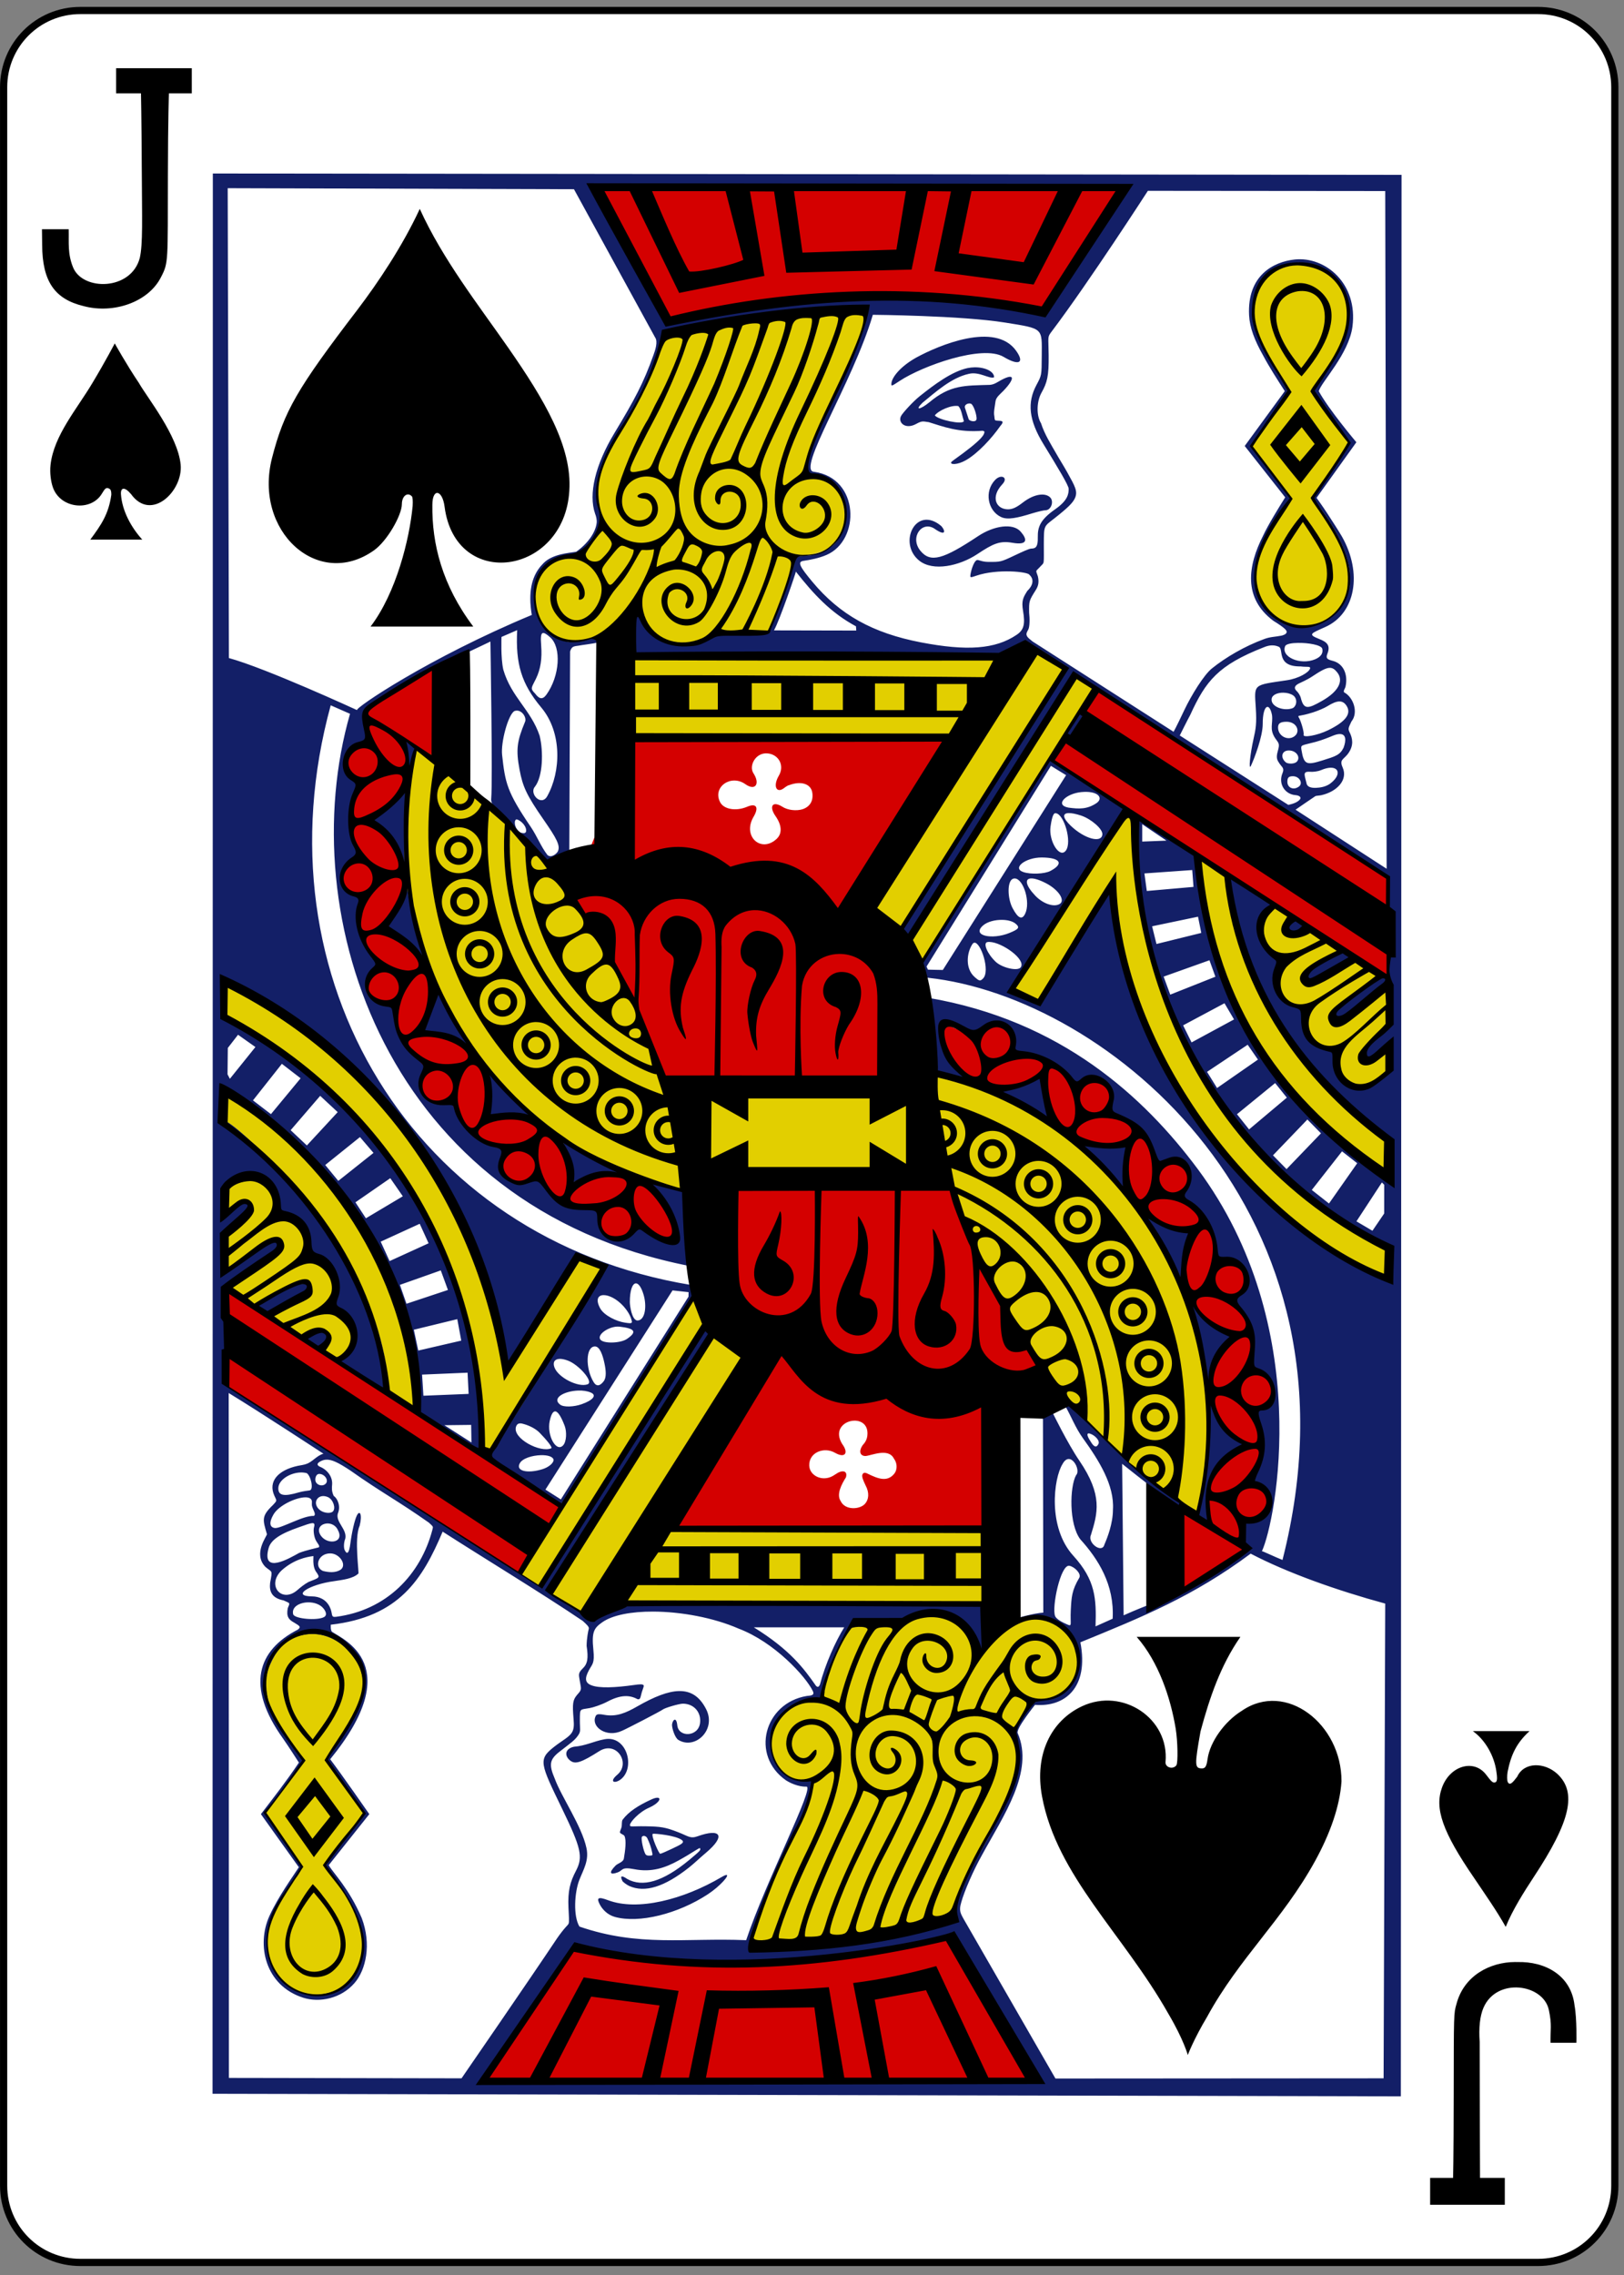 <?xml version="1.0" encoding="UTF-8" standalone="no"?>
<!-- Created with Inkscape (http://www.inkscape.org/) -->

<svg
   xmlns:dc="http://purl.org/dc/elements/1.1/"
   xmlns:cc="http://creativecommons.org/ns#"
   xmlns:rdf="http://www.w3.org/1999/02/22-rdf-syntax-ns#"
   xmlns:svg="http://www.w3.org/2000/svg"
   xmlns="http://www.w3.org/2000/svg"
   xmlns:inkscape="http://www.inkscape.org/namespaces/inkscape"
   version="1.1"
   width="225"
   height="315"
   id="svg2"
   xml:space="preserve"><rect width="100%" height="100%" fill="#808080" stroke="none"/><defs
     id="defs6" /><g
     transform="matrix(1.25,0,0,-1.25,0,315)"
     id="g10"><g
       transform="scale(0.1,0.1)"
       id="g12"><path
         d="m 89.059,2508.37 1615.741,0 c 47.11,0 85.04,-37.93 85.04,-85.04 l 0,-2324.369 c 0,-47.152 -37.93,-85.039 -85.04,-85.039 l -1615.741,0 c -47.109,0 -85.039,37.887 -85.039,85.039 l 0,2324.369 c 0,47.11 37.93,85.04 85.039,85.04"
         inkscape:connector-curvature="0"
         id="path14"
         style="fill:#ffffff;fill-opacity:1;fill-rule:nonzero;stroke:none" /><path
         d="m 89.059,2508.37 1615.741,0 c 47.11,0 85.04,-37.93 85.04,-85.04 l 0,-2324.373 c 0,-47.148 -37.93,-85.039 -85.04,-85.039 l -1615.741,0 c -47.109,0 -85.039,37.891 -85.039,85.039 l 0,2324.373 c 0,47.11 37.93,85.04 85.039,85.04 z"
         inkscape:connector-curvature="0"
         id="path16"
         style="fill:none;stroke:#000000;stroke-width:7.974;stroke-linecap:butt;stroke-linejoin:miter;stroke-miterlimit:4;stroke-opacity:1;stroke-dasharray:none" /><path
         d="m 235.898,2327.82 -0.308,-2127.07 1317.07,-2.852 0.78,2128.402 -1317.542,1.52 z m 418.321,-12.42 596.761,-2.19 c 0,0 -68.4,-88.47 -82.5,-128.71 -11.02,-14.1 -15.98,-11.56 -34.1,-7.89 -48.52,12.7 -130.24,12.46 -170.829,13.21 -76.672,3.39 -145.5,-20.36 -222.262,-24.22 -26.519,44.33 -64.961,100 -87.07,149.8 z m -401.84,-3.86 383.793,-1.14 89.957,-164.22 c 3.281,-4.57 0.16,-13.98 -1.789,-19.29 -11.102,-31.25 -20.899,-49.38 -43.36,-86.64 -21.289,-35.32 -28.91,-67.62 -21.371,-89.34 1.129,-2.7 2.11,-6.72 1.719,-10.16 -1.25,-10.82 -10.348,-23.36 -22.738,-31.95 -8.391,-1.37 -25.891,-2.42 -36.012,-12.42 -8.668,-8.59 -15.777,-21.17 -14.687,-44.1 0.507,-8.21 1.558,-13.44 1.558,-13.44 -114.41,-47.58 -196.437,-103.36 -193.711,-105.43 -1.09,0.51 -100.578,46.29 -142.027,57.66 l -1.332,520.47 z m 1019.891,-2.93 263.08,-0.24 1.56,-750.7 -100.97,65.43 c 8.28,5.78 13.4,9.18 22.11,15.11 1.52,0.47 4.45,0.51 6.36,0.94 17.58,3.91 29.85,17.07 23.75,30.71 -4.14,9.25 1.53,8.67 6.61,16.21 5.74,8.51 4.53,16.05 0.89,23.2 -1.79,3.55 -0.82,4.96 2.23,11.52 8.05,10 2.23,26.88 -8.16,32.35 -1.1,1.6 1.13,4.1 1.64,6.4 2.93,13.56 -2.46,25.43 -14.18,28.44 -6.02,1.56 -8.01,2.62 -5.9,8.01 3.79,9.53 -1.17,13.08 -9.02,16.17 -13.21,5.23 -9.46,6.05 6.83,13.4 33.36,15 41.21,59.61 18.28,100.08 -2.93,5.11 -10.7,17.22 -16.01,25.31 -6.17,9.45 -12.15,17.58 -12.15,17.58 l 44.14,61.6 c 0,0 -30.74,36.41 -41.68,56.56 2.58,9.92 33.36,41.17 37.34,71.49 6.29,47.5 -29.8,77.93 -63.94,74.37 -23.67,-2.5 -52.81,-17.66 -50.63,-61.64 0.67,-13.67 6.02,-27.77 15.67,-44.88 6.76,-12.78 15.54,-26.29 23.9,-39.3 l -44.41,-60.74 44.88,-56.92 c 0,0 -0.58,-0.89 -1.56,-2.46 -4.45,-7.11 -17.46,-28 -23.09,-40.27 -16.56,-32.77 -22.42,-68.71 11.61,-94.06 5.93,-3.64 10.54,-6.76 13.04,-9.26 3.36,-3.32 1.29,-5.82 -4.1,-7.11 -6.29,-1.33 -12.73,-1.21 -19.41,-3.87 -21.29,-7.77 -42.7,-20.31 -57.89,-32.61 -8.52,-6.92 -22.27,-28.75 -30.67,-46.49 -9.1,-19.26 -11.64,-23.55 -11.64,-23.55 l -156.21,100 c 0,0 -3.98,3.12 -5.08,4.33 -2.89,3.28 -1.83,5.16 0.16,8.79 1.72,3.05 1.8,12.03 1.01,18.87 -0.19,13.12 -0.07,13.16 7.46,25.19 2.66,4.26 3.76,8.48 2.23,15.04 -2.46,7.35 -2.69,5 1.99,10.04 1.84,2.27 4.03,3.36 4.38,5.82 0.47,3.24 0.19,8.95 0.23,19.53 0.12,21.29 -0.15,19.54 11.8,28.87 14.8,11.64 20.35,17.11 22.7,22.34 3.39,7.54 0,13.21 -8.33,28.25 -3.78,6.87 -9.68,16.17 -12.53,21.33 -5.36,9.33 -13.05,21.56 -16.72,33.32 -5.55,8.98 -4.73,24.57 0.43,33.75 6.44,11.48 8.24,18.43 8,41.68 -0.19,21.56 -1.75,19.57 3.72,26.75 41.05,54.34 106.25,155.32 106.25,155.32 z m 167.18,-79.46 c 0.86,0 1.76,-0.04 2.66,-0.08 12.93,-0.58 25.74,-4.76 37.69,-16.28 16.18,-16.25 15.08,-39.69 9.77,-64.07 -2.46,-7.07 -4.3,-14.26 -9.26,-21.68 -2.81,-4.1 -5.08,-7.93 -5.08,-8.43 0,-0.51 -3.98,-6.96 -8.86,-14.3 -4.77,-7.23 -10.24,-17.27 -10.24,-17.27 0,0 7.62,-13.71 21.14,-30.82 10.23,-15.19 16.83,-28.4 17.61,-27.61 0,0 -2.58,-6.57 -6.13,-11.25 -10.74,-14.11 -30.51,-43.52 -31.29,-46.61 -0.19,-0.74 -2.23,-1.48 -2.19,-2.22 0.12,-2.74 4.07,-5.94 9.96,-14.07 35.67,-48.98 40.71,-90.35 13.91,-114.64 -13.32,-12.07 -26.48,-15.86 -40.59,-14.34 -25.85,2.77 -49.72,24.84 -46.95,57.03 1.25,14.81 0.51,19.18 9.18,36.37 3.95,9.69 12.85,26.29 18.75,34.65 5.2,5.97 10.7,14.53 10.7,14.53 0,0 -12.69,19.57 -36.05,47.03 -4.18,5.04 -6.8,11.84 -6.8,11.84 l 39.96,59.21 c 0,0 -4.61,11.49 -12.42,23.13 -15.97,23.83 -26.29,49.18 -26.21,63.44 0.24,35.58 23.52,56.4 50.74,56.44 z m 99.57,-846.13 c -23.63,-12.58 -46.6,-55.43 -1.68,-25.55 l 1.14,-24.65 c -23.36,-33.16 -69.07,-8.86 -57.43,25.47 -31.56,-4.06 -36.48,27.93 -34.88,43.17 -41.48,9.06 -27.15,53 -27.15,53 -23.98,20.04 -28.16,41.02 -8.75,63.13 -19.65,12.23 -25.19,20.04 -46.75,28.91 16.56,-147.11 95.93,-223.56 179.53,-291.64 0,0 1.83,-47.39 -7.7,-38.68 -119.33,89.18 -196.05,191.14 -209.26,356.06 -1.01,-2.58 -56.6,43.05 -65.78,40.62 -19.26,-267.07 193.36,-442.61 281.8,-477.22 0,0 1.25,-37.23 -0.27,-37.35 -134.03,58.44 -283.01,230 -311.72,434.14 l -79.07,-122.46 -29.6,12.66 127.85,201.44 -86.49,54.18 -140.74,-223 c 0,0 -3.75,-18.6 6.45,-18.32 197.57,-21.14 491.44,-258.52 392.96,-644.891 -8.51,3.359 -22.1,10 -22.81,9.691 15.47,33.321 58.56,248.98 -71.05,423.24 -59.38,79.81 -151.49,164.77 -299.26,189.85 12.23,-25.2 6.87,-82.35 6.87,-82.35 l 34.46,-6.95 c -11.64,12.27 -21.33,22.38 -25.94,35.7 -6.45,20.74 3.01,33.05 25.98,20.71 9.1,-5.12 11.4,-4.93 20.31,1.68 18.48,13.75 39.61,-0.43 34.73,-23.29 -0.75,-3.39 0.15,-5.5 8.94,-6.28 19.92,-2 39.96,-11.84 52.93,-27.31 6.37,-8.16 7.81,-6.95 13.48,-2.03 13.86,12.03 36.87,-4.69 32.77,-23.32 -2.34,-10.7 -1.05,-13.24 3.87,-15.31 27.15,-11.41 33.79,-18.6 42.26,-42.39 3.09,-8.67 5.63,-11.56 7.23,-11.05 1.13,0.35 5.59,1.83 9.49,3.32 20.28,7.69 32.15,-16.84 17.78,-36.02 -2.93,-3.94 -0.75,-7.73 4.45,-10.58 16.87,-9.18 28.32,-31.17 30.31,-54.22 0.78,-8.75 1.68,-8.75 10.47,-8.4 22.42,0.94 33.13,-29.34 14.84,-40.51 -6.32,-3.86 -5.15,-8.86 -0.23,-14.72 13.09,-15.51 16.13,-26.72 15,-44.42 -1.52,-23.55 -0.04,-23.08 7.46,-25.94 21.8,-8.281 17.73,-43.12 -3.63,-42.999 15.39,-35.86 -4.89,-79.61 -4.22,-80.43 41.09,-23.09 3.98,-47.66 -7.93,-43.32 0,0 -6.09,-16.141 0.82,-24.422 -36.06,-47.688 -83.2,-55.578 -135.47,-79.258 l -1.64,167.82 c 21.76,-17.5 43.28,-33.793 64.8,-50.082 0,0 5.47,1.641 0.47,6.25 -9.57,8.832 -33.63,24.41 -40.39,30.621 -14.53,11.02 -67.81,61.961 -77.3,74.032 -4.22,8.039 -10.63,3.398 -10.47,2.929 6.37,-11.019 11.13,-23.871 19.37,-35.281 17.82,-24.719 35.12,-52.18 33.32,-79.328 -0.03,-15.203 -6.09,-30.902 -9.45,-38.524 -2.5,-10.429 -19.14,1.762 -14.96,10.551 7.38,24.063 13.52,43.789 -12.89,82.461 -12.89,18.871 -29.61,53.09 -29.61,53.09 l -10.66,-2.578 0.39,-218.953 c -8.95,-0.391 -31.68,-6.25 -26.99,-6.399 70.78,14.141 92.46,-87.191 24.1,-90.468 -12.97,-0.473 -26.41,-22.813 -27.78,-34.922 0.59,-29.418 4.89,-60.43 -16.64,-88.719 -5.66,-7.422 -8.24,-19.211 -13.47,-28.473 -26.29,-46.527 -38.01,-73.199 -35.36,-85.199 0.71,-3.078 1.33,-7.148 1.33,-7.148 -83.669,-20.93 -146.439,-26.282 -230.74,-28.243 -0.859,1.293 28.282,83.243 49.532,125.243 15.738,31.05 23.828,52.3 19.418,58.711 -66.879,-3.364 -54.032,94.648 9.96,91.207 0,0 16.008,56.48 33.981,81.953 16.988,9.488 51.211,-3.403 70.429,9.297 45.2,13.871 74.77,-39.61 74.77,-39.61 l 12.18,50.86 -399.719,1.91 c 0,0 -41.211,-15.43 -62.269,-6.719 -13.442,5.551 -28.903,21.328 -28.903,21.328 0,0 152.731,245.312 175.192,280.742 1.8,2.86 -3.981,9.03 -3.981,9.11 -0.859,8.04 -177.859,-267.86 -177.109,-280 0,0 -4.731,-6.68 -13.25,-0.789 C 490.98,836.461 251.762,984.93 251.762,984.93 l -0.313,110.04 c 83.199,52.42 75.66,73.83 -1.328,16.68 -1.062,-0.9 -1.641,41.33 -1.641,41.33 58.711,52.42 9.879,36.02 -1.718,17.85 0.308,13.09 -2.742,30.82 5.617,38.63 25.672,23.64 55.902,1.96 57.391,-33 33.468,-6.57 29.332,-35.98 37.929,-47.78 34.141,-19.25 16.172,-48.47 24.602,-58.39 35.937,-22.66 10.898,-59.11 3.289,-58.29 4.531,-3.04 49.18,-32.961 53,-31.871 -3.86,156.951 -176.68,306.761 -181.481,298.911 l 3.672,33.82 c 0,0 215.981,-138.12 214.059,-359.801 l 68.871,-40.899 c -6.133,227.42 -107.66,380.9 -281.332,478.55 l -3.668,42.86 c 145.777,-67.86 280.937,-205.16 312.418,-430.24 l 80.711,125.28 28.43,-13.79 -129.571,-207.89 80.903,-53.25 c 62.777,82.66 115.117,183.99 147.027,232.19 -0.82,4.42 -2.578,10.74 -2.578,10.74 -308.551,50.9 -482.34,340 -399.492,642.11 l 21.41,-9.41 c -64.34,-223.75 40.582,-545.78 376.172,-611.64 -0.661,23.79 -4.84,82.3 -4.84,82.3 0,0 -44.102,13.24 -37.621,7.93 10.82,-9.22 35.082,-49.02 24.8,-63.16 -7.339,-1.06 -19.679,3.08 -33.199,12.97 -5.082,3.75 -5.23,2.93 -10.941,-3.17 -15.86,-16.95 -38.942,-7.22 -39.141,16.06 -0.078,9.8 -0.469,11.87 -14.371,11.99 -21.168,0.16 -30.668,3.79 -43.316,20.74 -8.992,12.03 -8.172,12.07 -18.75,8.44 -20.282,-9.65 -36.453,10.62 -30.082,27.3 3.121,7.86 -0.2,10.36 -9.41,11.88 -17.969,2.97 -38.29,25.47 -42,43.87 -0.782,3.79 -2.649,4.72 -13.239,4.37 -20.742,-0.74 -32.23,11.84 -24.019,29.49 4.41,9.53 5.66,13.36 -2.66,19.81 -10.153,7.93 -15.903,13.44 -20.391,23.01 -3.59,7.61 -4.141,12.5 -6.602,28.67 -0.859,5.66 -2.699,6.56 -10.078,7.54 -21.441,2.77 -29.922,24.76 -14.179,38.98 4.847,4.38 4.808,4.26 -2.5,13.71 -14.024,18.17 -19.301,41.92 -13.161,57.7 1.637,4.26 0.039,9.49 -4.961,10.74 -19.57,4.88 -19.929,26.6 -1.179,38.79 5.429,3.55 5.711,5.9 1.609,13.01 -7.23,12.54 -6.879,45.27 0.11,60.97 4.5,10.12 4.46,10.35 -2.5,14.81 -14.879,9.53 -10.622,35.66 6.96,39.96 8.551,2.07 9.098,3.2 6.79,13.55 -4.098,18.52 -4.801,23.32 6.101,30.63 30,19.45 106.828,56.72 106.828,56.72 l 25.391,12.07 c 0,0 2.539,-155.08 0.898,-173.4 -0.968,-7.93 6.133,-12.7 14.383,-20.9 17.07,-16.8 26.399,-37.07 49.18,-51.13 0,0 14.179,7.89 22.969,13.51 l 0.859,221.02 c 1.793,5 3.043,5.55 8.859,6.25 4.852,0.94 17.032,2.3 21.102,3.48 9.801,2.89 11.32,6.83 -1.531,5.5 -3.86,-0.39 -9.688,-2.03 -16.207,-3.36 -40.231,-12.07 -69.961,50.59 -39.332,82.15 5.851,5.28 27.851,14.46 37.808,15.08 2.891,-0.04 11.481,10.55 17.344,20.31 5.898,9.81 8.316,17.07 4.957,26.92 -7.109,20.66 -0.309,52.42 20.902,87.07 22.969,32.73 40.739,69.22 50.039,108.08 81.41,9.85 150.469,30.08 224.059,25.59 2.891,-24.84 -80.43,-171.52 -63.039,-180.12 65.582,-15.7 43.199,-93.44 -6.641,-90.86 -7.469,0.04 -8.211,-0.62 -12.969,-17.15 -9.031,-24.1 -14.89,-42.5 -24.609,-64.92 0,-5.78 -4.07,-5.19 -31.332,-5 -24.918,3.67 -42.109,-9.92 -60.238,-10.7 -23.121,-1.06 -42.852,10.04 -50.852,28.4 -3.597,8.2 -6.918,2.81 -7,-16.6 -0.109,-15.47 -0.699,-24.5 -0.699,-24.5 0,0 95.512,-0.31 204.379,-0.46 220.071,-0.4 198.161,-3.75 215.621,4.96 10.2,5.07 16.91,10.62 34.53,-0.9 28.24,-18.48 27.31,-15.94 19.1,-27.81 -55.31,-82.04 -177.579,-279.42 -177.579,-279.42 l 8.559,-8.36 c 0,0 123.48,195.08 179.73,286.53 2.57,2.96 14.33,-0.79 14.33,-0.79 l 336.84,-219.1 c -2.85,-33.08 0.47,-107.3 0.47,-107.3 -94.69,-50.28 -65.75,-75.9 -0.59,-15 l 1.13,-43.4 z M 967.422,2171.3 c 0,0 97.698,-0.78 146.678,-8.63 42.93,-6.88 40.7,-5.63 40.55,-36.8 -0.12,-22.11 -0.16,-21.6 -5.82,-32.23 -10.47,-19.57 -8.71,-38.82 7.85,-65.82 16.05,-26.21 27.81,-45.58 27.81,-49.29 0,-5.78 -0.97,-12.85 -14.88,-22.58 -16.45,-11.49 -19.57,-19.49 -19.34,-31.13 0.2,-9.46 -1.6,-12.54 -7.22,-12.5 -2.27,0.04 -10.28,-3.71 -18.83,-7.74 -15.08,-7.11 -15.12,-7.11 -29.18,-6.99 -7.07,0.04 -10.47,2.7 -12.46,1.95 -3.79,-1.79 -7.23,-14.45 -7.11,-18.16 0.39,-1.33 2.42,-0.51 6.56,0.9 23.36,8.01 58.09,4.41 59.02,0.9 4.73,-4.26 4.73,-10.86 -2.38,-17.7 -4.61,-7.23 -6.68,-10.98 -4.76,-22.15 2.61,-15.23 0.66,-21.29 -7.11,-26.52 -23.75,-16.06 -55.43,-18.09 -106.1,-8.36 -53.399,10.27 -89.919,30.62 -120.309,67.11 -13.551,16.29 -16.911,21.99 -10.192,23.12 8.281,1.25 17.422,2.97 25.93,6.64 37.543,16.14 36.883,84.89 -13.707,92.04 -20.621,0.74 42.617,98 65,173.94 z m 48.198,-47.34 c -18.159,-10.16 -27.651,-22.54 -27.651,-29.3 -0.039,-2.73 0.582,-2.27 9.261,3.44 25.15,16.56 91.44,40.47 115.07,26.64 17.08,-10.24 23.68,-6.88 13.83,6.87 -23.2,32.35 -85.7,5.86 -110.51,-7.65 z m 64.81,-10.82 c -2.66,-0.04 -5.47,-0.35 -8.24,-0.9 -17.5,-3.91 -36.76,-18.32 -52.7,-31.02 -7.89,-6.29 -18.98,-18.67 -20.74,-21.91 -3.949,-7.35 4.77,-15.43 16.6,-8.95 6.88,3.75 7.46,2.89 14.1,2 15.28,-4.61 32.7,-11.76 59.61,-9.5 2.54,-0.54 2.35,-1.17 1.49,-3.51 -1.6,-4.3 -11.17,-12.54 -23.6,-21.76 -6.44,-4.73 -12.07,-8.63 -12.5,-9.34 -1.99,-3.16 6.6,-3.43 16.02,1.92 13.32,7.58 28.71,24.29 38.08,37.73 0.9,1.29 2.15,2.35 2.54,3.75 0.94,3.09 -4.68,1.8 -7.69,2.66 -1.29,0.35 -1.02,3.59 -1.37,5.12 -0.9,3.94 0.67,10.46 1.37,16.05 0.58,4.57 5.43,8.16 8.63,11.48 14.06,14.65 12.97,21.25 -5.94,10 -3.16,-1.87 -5.7,-3 -8.79,-3.28 -27.92,-0.86 -44.06,0.2 -67.34,-19.41 -10.35,-8.32 -16.56,-9.14 -7.34,-0.27 14.02,11.4 31.64,27.57 51.13,31.87 11.76,2.93 22.93,-6.09 28.09,-3.79 0.04,6.45 -9.77,11.13 -21.41,11.06 z m -4.02,-40.43 c 3.16,-2.11 6.32,-13.05 6.01,-16.72 -0.35,-4.3 -7.69,-2.5 -8.71,-0.47 l -3.98,12.11 c -1.76,4.1 3.55,6.41 6.68,5.08 z m -14.26,-2.5 c 3.44,-3.36 4.22,-10.67 6.17,-16.68 -1.25,-4.38 -28.75,1.52 -32.19,6.36 4.14,5.36 18.28,11.76 26.02,10.32 z m 48.2,-78.32 c -2.07,0.15 -4.8,-0.86 -7.26,-3.4 -12.39,-12.66 -8.4,-34.26 6.48,-41.21 7.27,-3.44 18.24,-0.94 34.41,4.06 7.7,2.34 13.25,3.44 14.69,3.44 6.33,-0.04 9.77,9.76 5.31,14.22 -5.11,5.19 -17.22,4.45 -30.31,-5.67 -6.6,-5.12 -11.33,-7.58 -16.64,-7.5 -13.08,0.16 -19.41,13.6 -6.09,27.74 4.45,4.68 2.85,8.08 -0.59,8.32 z m -91.56,-92.85 c 15.43,-12.43 44.69,-5.9 64.33,7.1 17.58,11.65 24.89,15.08 38.99,12.62 17.27,-2.97 16.64,3.83 9.14,12.38 -8.48,9.69 -29.45,6.68 -46.99,-4.92 -38.87,-25.78 -52.93,-30.11 -64.22,-16.17 -12.11,15 2.3,34.22 16.56,23.75 11.72,-7.97 11.56,-1.99 6.72,3.48 -28.2,23.75 -48.55,-18.83 -24.53,-38.24 z m -136.681,-12.23 c 19.653,-24.88 38.442,-45.43 66.641,-60.59 l 0.309,-4.68 -91.207,0.19 c 6.367,11.13 24.449,64.34 24.257,65.08 z M 573.238,1822 c -1.949,-37.5 4.774,-59.53 26.762,-85.78 23.32,-27.85 21.602,-71.29 6.559,-98.12 -6.637,-11.88 -20.149,2.73 -13.789,10.31 9.07,11.41 9.609,39.22 5.351,56.6 -9.641,28.75 -31.441,42.81 -40.269,73.2 -2.973,12.97 -2.032,36.25 -2.032,36.25 l 17.418,7.54 z m 28.563,-3.16 c 1.597,0.23 4.14,-1.41 7.89,-4.69 12.887,-11.17 10.7,-43.12 -4.07,-63.63 -4.531,-6.21 -8.281,-4.45 -12.609,1.33 -5.821,5.78 -3.793,6.33 1.09,16.48 5.16,10.55 6.796,22.42 5.738,36.33 -0.738,9.38 -0.391,13.79 1.961,14.18 z m 836.829,-10.98 c 11.37,0.2 25.63,-2.22 26.92,-6.36 1.25,-5.04 -1.49,-9.07 -7.82,-11.76 -16.68,-7.03 -38.71,2.81 -33.16,14.84 1.41,2.15 7.23,3.21 14.06,3.28 z m -28.86,-2.73 c 3.28,0.08 5.82,-0.74 7.81,-1.64 5.47,-2.81 -3.13,-22.03 24.06,-21.68 6.48,-0.94 11.29,0.55 10.39,-2.38 -1.33,-4.42 -13.01,-11.1 -25.66,-12.93 -37.85,-5.63 -36.21,-3.71 -34.49,-30.51 1.13,-17.46 0,-23.36 -2.39,-33.95 -4.1,-18.36 -5.74,-36.13 -2.97,-30.27 3.68,7.81 13.13,32.46 13.05,46.48 -0.08,20.67 7.31,24.77 10.27,9.77 1.25,-9.92 -3.16,-15.51 3.48,-25.63 3.79,-5.66 5.51,-5.58 2.97,-14.37 -2.23,-7.77 -0.67,-10.08 2.03,-14.02 2.73,-3.99 5.51,-4.89 3.16,-10.43 -5,-12 2.86,-23.36 14.22,-24.3 5.24,-0.47 6.68,-2.73 5.12,-4.77 -2.77,-3.43 -8.32,-5.07 -12.89,-6.09 l -120.31,76.88 c 0,0 8.9,17.92 11.56,22.69 17.3,37.89 31.02,55.16 81.52,75 3.52,1.48 6.53,2.11 9.07,2.15 z m 63.9,-24.88 c 3.32,0.11 5.78,-1.61 8.6,-5.2 7.38,-9.49 0.93,-21.37 -17.23,-31.56 -15.51,-8.83 -20.04,-9.88 -23.4,3.98 -0.78,2.5 -2.85,5.59 -4.18,6.8 -3.59,3.28 -2.77,6.02 1.8,8.44 2.19,1.17 9.18,4.02 14.76,7.73 9.69,6.41 15.39,9.65 19.65,9.81 z m -51.21,-27.54 c 3.83,-0.04 7.74,-0.98 10.63,-2.85 4.8,-3.13 4.84,-10.98 0,-14.15 -9.69,-3.94 -24.93,1.37 -23.64,10.24 0.67,4.49 6.68,6.87 13.01,6.76 z m 61.92,-9.69 c 3.39,0.08 5.97,-1.52 8.12,-4.84 5.66,-8.75 -0.98,-17.5 -20.08,-26.88 -12.54,-6.13 -28.59,-8.79 -27.54,-5.19 0.86,2.93 -3.63,17.26 -5.62,19.57 -0.78,2.42 0.23,0.23 16.09,5.23 5.74,1.84 12.66,4.8 15.86,6.8 5.47,3.43 9.73,5.19 13.17,5.31 z m -902.501,-22.7 c -8.828,-21.21 -10.238,-30.58 -6.02,-52.89 3.481,-18.59 7.539,-27.89 26.602,-55.31 14.488,-20.9 19.141,-29.02 15.629,-35.62 -2.469,-3.56 -8.012,-6.88 -11.449,-3.44 -7.071,9.26 -11.332,20.51 -18.243,30.82 -26.636,39.06 -28.476,49.02 -31.878,79.84 -1.559,14.1 6.57,44.1 13.48,48.6 7.73,3.04 14.262,-7.11 11.879,-12 z m 615.311,9.77 c -0.63,-0.08 -1.33,-0.43 -1.96,-1.09 -3.63,-3.64 -13.98,-20.47 -13.63,-23.05 0.78,-5.59 5.35,-1.91 17.38,15.7 2.9,4.22 0.9,8.79 -1.79,8.44 z m 229.18,-9.57 c 10.66,-0.31 14.45,-9.88 9.68,-14.88 -6.95,-7.27 -19.49,-1.76 -19.49,8.43 0,4.3 2.03,6.53 9.81,6.45 z m 59.14,-13.63 c 6.09,-0.24 6.91,-6.33 3.67,-15.12 -4.06,-8.2 -8.95,-9.57 -23.59,-14.14 -17.54,-5.47 -20.39,-4.65 -23.05,11.48 -1.02,6.18 -0.51,4.81 15.66,9.1 6.92,1.84 15.04,5.12 19.34,6.92 3.28,1.33 5.94,1.87 7.97,1.76 z m -1036.061,-7.23 4.301,-32.58 6.988,24.42 -11.289,8.16 z m 979.071,-10.94 c 8.63,-0.04 13.24,-7.77 8.86,-12.42 -2.46,-2.58 -8.67,-2.62 -11.68,-1.13 -6.83,5 -5.58,13.55 2.82,13.55 z m -263.72,-17.03 16.84,-10.35 -136.64,-215.78 -16.48,0.35 -1.57,3.44 137.85,222.34 z m 310.08,-2.07 c 10.12,0.12 10.98,-9.37 -1.25,-18.12 -5,-3.21 -10.62,-3.99 -14.96,-4.18 -6.09,-0.28 -10.19,1.32 -10.66,5.5 -2.62,10.32 -4.14,12.86 5.23,12.27 1.88,-0.12 6.99,0.16 11.1,1.91 4.18,1.76 7.73,2.58 10.54,2.62 z m -41.76,-9.45 c 6.96,0 11.41,-7.58 6.72,-11.29 -5.78,-4.57 -12.96,-1.76 -12.96,5.16 0.03,4.41 1.24,6.17 6.24,6.13 z M 449.84,1644.93 412.66,1612 c 13.629,-16.13 25.07,-32.22 36.871,-49.14 l 0.309,82.07 z m 751.76,-2.11 c 16.13,0.63 21.41,-7.14 13.75,-12.42 -10.39,-6.95 -19.3,-6.6 -31.09,-5 -15.59,2.89 -3.17,15.39 13.94,17.19 1.18,0.12 2.31,0.2 3.4,0.23 z m -17.15,-23.47 c 3.28,0.08 8.09,-0.82 14.3,-2.93 10.55,-3.6 23.67,-14.65 23.09,-20.78 -1.02,-9.93 -19.73,-4.81 -34.77,9.41 -9.41,8.95 -9.77,14.1 -2.62,14.3 z m -14.25,-0.16 c 9.14,-0.86 18.28,-31.83 11.17,-41.37 -6.96,-9.33 -19.22,10.79 -16.99,26.53 0.89,6.25 2.46,14.49 4.92,14.8 0.27,0.04 0.58,0.08 0.9,0.04 z m -597.54,-6.8 c 5.149,-1.25 11.719,-8.35 10.309,-13.78 -1.059,-2.19 -3.199,-1.53 -5.547,-0.98 -4.262,1.8 -7.5,7.69 -6.723,12.62 0.43,1.29 0.981,2.07 1.961,2.14 z m 693.36,-5.35 26.87,-18.2 -26.87,-1.05 0,19.25 z m -111.37,-36.87 c 20.62,-0.12 24.96,-6.8 9.57,-14.92 -6.37,-3.36 -21.95,-3.99 -30.04,-1.21 -12.77,4.45 2.58,16.21 20.47,16.13 z m 166.8,-13.91 1.4,-18.67 -51.76,-4.53 -2.65,19.45 53.01,3.75 z m -178.91,-9.3 c 3.55,0.24 9.3,-1.44 16.76,-5.27 14.1,-7.26 22.11,-19.41 14.84,-23.24 -6.6,-3.48 -18.32,0.66 -26.6,9.34 -10.98,11.52 -11.88,18.75 -5,19.17 z m -17.62,-0.03 c 9.42,-0.55 17.54,-26.33 11.33,-39.07 -3.36,-6.99 -7.66,-5.47 -13.83,6.02 -5.97,11.09 -6.29,30.66 0.59,32.81 0.62,0.2 1.29,0.27 1.91,0.24 z m -673.201,-7.27 -22.617,-45.51 40.976,-35.78 -18.359,81.29 z m 876.131,-35.08 3.63,-17.97 -49.68,-12.26 -4.85,19.61 50.9,10.62 z m -216.99,-3.51 c 6.05,-0.08 11.76,-1.53 15.04,-4.42 4.53,-3.98 3.55,-5.78 -7.15,-10.11 -19.06,-7.78 -42.54,-3.09 -28.95,8.51 4.85,4.1 13.29,6.17 21.06,6.02 z m 322.77,1.05 c -18.98,-12.69 -0.7,-19.69 12.85,-10.08 -1.01,3.28 -8.86,10.04 -12.85,10.08 z m -336.68,-25.51 c 13.56,-0.43 40.2,-19.06 34.5,-27.97 -3.09,-4.88 -20.9,-0.7 -27.97,6.1 -9.3,8.9 -14.22,20.82 -9.07,21.72 0.79,0.15 1.64,0.19 2.54,0.15 z m -17.15,-0.86 c 7,1.33 18.21,-31.32 9.73,-39.68 -3.12,-3.13 -4.02,-2.93 -9.33,1.75 -10.59,9.38 -8.79,26.72 -2.43,36.37 0.63,0.94 1.33,1.45 2.03,1.56 z m 417.08,-17.18 c -1.88,3.43 -4.18,5.04 -6.72,6.95 -65.94,-25.35 -49.03,-49.49 6.72,-6.95 z m -156.33,-2.23 6.56,-18.24 -50.04,-19.85 -7.34,19.96 50.82,18.13 z m -855.859,-34.53 -16.921,-44.57 c 18.402,-0.12 35,-8.83 51.839,-16.56 l -34.918,61.13 z m 872.499,-13.09 10.58,-17.93 -47.07,-25.47 -9.37,18.91 45.86,24.49 z m -1093.362,-34.92 19.262,-13.59 -28.32,-35.2 -2.579,4.96 0.309,29.22 11.328,14.61 z m 1119.062,-11.05 11.37,-16.45 -45.31,-31.48 -11.1,17.89 45.04,30.04 z m -1070.468,-21.14 20.777,-16.01 -32.89,-39.73 -19.918,15.24 32.031,40.5 z m 228.988,-9.8 -0.98,-47.77 48.98,-1.88 -48,49.65 z m 566.13,-21.52 55.66,-32.08 -8.36,48.95 c -14.57,-2.85 -33.2,-12.34 -47.3,-16.87 z m 305.78,10 12.97,-16.14 -41.84,-35.19 -13.43,16.83 42.3,34.5 z m -1058.441,-14.15 19.422,-18.04 -34.18,-36.92 -17.973,16.92 32.731,38.04 z m 1094.181,-26.21 15.08,-15.31 -38.16,-39.65 -15.04,15.28 38.12,39.68 z m -1050.08,-19.45 15,-17.54 -39.019,-31.01 -14.492,17.61 38.511,30.94 z m 225,-4.1 10.942,-46.8 c -0.781,3.4 48.598,13.95 55.039,10.43 l -65.981,36.37 z m 575.12,-3.95 46.64,-49.25 5.24,47.42 -51.88,1.83 z m 288.36,-7.77 16.84,-13.16 -31.29,-44.61 -19.06,15 33.51,42.77 z m -1054.882,-29.73 13.902,-20.04 -40.929,-24.37 -11.602,17.69 38.629,26.72 z m 1099.062,-4.72 2.58,-2.58 -0.04,-31.84 -13.01,-19.1 -17.73,10.43 28.2,43.09 z m -263.79,-35.78 41.25,-74.97 11.64,55.9 c -15.27,0.24 -39.41,10 -52.89,19.07 z m -802.651,-10 9.84,-21.61 -43.238,-19.72 -9.852,21.52 43.25,19.81 z m 23.352,-51.64 7.929,-21.68 -45.968,-15.28 -7.274,20.94 45.313,16.02 z m -205.5,-39.3 14.328,-10.04 c 74.57,39.18 51.332,50.78 -14.328,10.04 z m 421.519,24.92 c 2.809,0.27 6.051,-3.59 8.668,-12.23 3.953,-13 1.883,-29.1 -6.949,-28.9 -5.937,0.74 -8.168,15.97 -8.199,20.39 -0.039,13.04 2.851,20.35 6.48,20.74 z m 40.86,-7.77 17.769,-1.96 -0.078,-5 -141.48,-224.571 -17.11,10.86 140.899,220.671 z m -76.168,-5.24 c 5.66,-0.04 13.898,-3.9 21.207,-11.68 4.301,-4.65 8.871,-11.21 9.961,-17.97 -0.121,-2.22 -3.91,-1.36 -7.578,-0.86 -9.372,1.33 -23.204,7.86 -27.622,15.86 -5.39,9.85 -2.339,14.73 4.032,14.65 z m 650.348,-7.97 18.87,-91.989 c 5.86,23.009 18.16,36.289 27.3,54.379 -24.02,11.05 -33.9,24.18 -46.17,37.61 z m -812.77,-18.63 4.41,-23.79 -47.66,-11.01 -4.918,23.08 48.168,11.72 z m 177.73,-8.24 c 0.66,0 1.328,0 1.989,-0.08 17.421,-1.95 19.89,-5.82 8.171,-13.71 -7.109,-4.77 -26.332,-5.43 -29.5,-0.35 -3.351,5.43 9.219,14.02 19.34,14.14 z m -345.742,-13.99 14.762,-8.63 c 25.359,18.32 -2.34,21.99 -14.762,8.63 z m 320.66,-8 c 5.313,-0.08 8.524,-9.57 10.391,-18.32 1.84,-8.44 2.461,-16.102 -0.82,-20.32 -3.981,-5.231 -7.887,-6.129 -11.047,-0.969 -9.301,15.079 -8.992,39.719 1.476,39.609 z m -39.289,-13.79 c 2.5,0.08 5.621,-0.55 9.289,-1.92 12.352,-4.68 28.75,-23.63 21.84,-26.212 -10.238,-3.859 -32.578,7.352 -36.797,18.672 -2.109,5.75 0.199,9.26 5.668,9.46 z m -101.961,-15.28 1.172,-23.512 -50.109,-2.027 -1.492,23.398 50.429,2.141 z M 641.02,979.699 c 4.96,0.16 9.878,-0.508 13.859,-2.23 7.152,-3.078 1.961,-8.707 -10.391,-12.969 -8.117,-2.852 -19.718,-3.551 -23.789,-0.309 -9.488,7.5 5.512,15.079 20.321,15.508 z m -387.54,-2.738 c 34.329,-20.852 105.071,-67.262 105.071,-67.262 -3.352,-0.66 -6.91,-3.32 -10.231,-5.898 -2.582,-2.11 -5.351,-4.063 -7.73,-5.039 -3.828,-1.563 -7.309,-1.762 -10.512,-2.461 -22.109,-4.801 -32.969,-17.34 -26.058,-32.891 2.742,-6.129 3.441,-5.16 -1.29,-10.308 -13.199,-12.582 -11.558,-16.332 -6.871,-32.461 0.082,-2.27 -15.699,-21.641 -1.757,-36.211 7.699,-6.719 8.089,-2.539 5.277,-17.821 -0.981,-9.179 1.519,-16.718 14.922,-19.371 7.418,-3.398 7.301,-2.226 4.679,-8.519 -1.789,-9.059 0.79,-12.77 7.11,-16.09 5.789,-3.59 8.09,-4.57 4.031,-7.738 -44.531,-22.813 -58.242,-62.5 -16.211,-120.969 4.918,-6.883 17.379,-26.332 17.379,-26.332 -14.141,-21.02 -27.66,-38.32 -42.109,-57.11 l 42.031,-58.789 c -6.801,-10.703 -22.731,-32.382 -32.5,-53.793 -14.691,-32.148 -5,-77.218 37.269,-90.738 18.122,-5.781 42.071,-1.09 57.141,16.449 12.27,14.211 18.949,42.461 7.777,71.871 -14.136,32.93 -31.097,49.098 -36.558,58.481 l 45,56.519 c 0,0 -31.02,44.61 -43.36,60.821 84.411,103.32 15.43,132.187 2.219,141.058 -2.07,1.36 -1.558,7.961 -1.558,7.961 75.82,8.719 101.679,50.36 123.98,103.09 45.238,-29.101 110,-68.281 155.359,-98.949 4.372,-4.02 7.258,-6.563 6.598,-8.781 -0.547,-1.84 -2.308,-10.2 -2.379,-18.828 2.102,-13.711 1.09,-19.891 -4.461,-25.161 -5.187,-4.921 -4.136,-7.152 -3.316,-12.5 1.449,-9.261 2.848,-10.191 -1.293,-14.882 -5.109,-5.739 -6.789,-8.438 -5.859,-22.418 0.55,-8.282 1.609,-14.5 -0.54,-19.379 -2.82,-6.371 -10.55,-9.614 -20.71,-17.582 -17.731,-13.942 -15.348,-18.2 9.179,-68.821 20.86,-43.129 23.25,-52.968 15.242,-68.289 -6.679,-12.73 -9.179,-22.609 -8.363,-41.011 0.192,-4.688 0.582,-9.77 0.582,-12.231 -0.039,-5.969 0.039,-5.269 -3.39,-9.019 -2.7,-2.887 -7.11,-8.629 -9.891,-12.739 -29.141,-43.711 -105.82,-154.961 -105.82,-154.961 l -257.848,0.43 -0.231,758.672 z m 361.598,-20.352 c 3.043,0.243 6.684,-5.187 10.82,-16.089 2.383,-6.329 2.114,-17.27 -1.718,-21.481 -7.7,-8.398 -18.282,11.25 -14.918,26.832 1.519,7.027 3.468,10.59 5.816,10.738 z m 725.192,11.84 c 0.04,-39.84 -0.82,-91.558 -14.53,-129.648 l 15.55,-7.071 c -5.04,39.141 1.21,71.29 37.11,88.2 -16.37,11.101 -28.83,29.808 -38.13,48.519 z M 576.449,943.328 c 1.25,0.043 2.653,-0.269 4.25,-0.777 5.821,-1.602 12.891,-5 17.231,-9.41 7.34,-7.5 14.961,-16.532 13.05,-17.391 -12.191,-5.352 -43.128,10.98 -39.07,23.789 0.86,2.699 2.469,3.711 4.539,3.789 z m -54.219,-1.68 0.309,-19.527 -30,19.18 29.691,0.347 z m 684.33,-9.41 c 4.85,-0.386 12.35,-6.758 11.17,-11.168 -2.07,-4.769 -4.64,-4.34 -7.96,0.66 -4.18,6.29 -5.86,10.2 -3.21,10.508 z M 599.379,908.102 c 7.262,0.226 13.551,-1.411 14.211,-5.204 0,-3.589 -5.539,-8.199 -12.34,-10.308 -17.031,-5.231 -29.84,-1.879 -25.16,6.48 2.89,5.551 13.91,8.789 23.289,9.032 z m 593.351,-22.114 c -7.18,-12.929 -8.08,-54.218 4.65,-71.058 19.73,-21.789 37.97,-50.192 35.86,-87.969 l -18.98,-8.512 c 1.05,31.09 -0.2,51.289 -24.46,78.09 -28.86,31.402 -22.07,85.82 -12.1,101.789 8.55,15.781 20.89,-6.558 15.03,-12.34 z m -831.25,17.153 c 6.098,0.347 13.52,-3.211 26.918,-12.071 34.372,-24.3 52.973,-33.711 87.032,-57.742 4.961,-4.687 4.73,-4.019 3.871,-7.687 -13.012,-49.813 -50.821,-89.34 -106.84,-96.571 -6.481,-0.859 -3.121,3.211 -7.031,11.02 -4.02,8.051 -11.45,11.558 -19.692,11.601 -23.117,0.239 -3.359,13.2 24.883,16.918 9.34,1.442 20.59,2.692 26.527,8.321 1.293,-0.59 -4.918,38.98 1.442,52.89 3.25,12.539 0.16,18.59 -3.32,10.891 -2.219,-4.84 -5.27,-17.531 -6.95,-30.539 -1.371,-11.024 -3.711,-12.5 -6.289,-7.192 -1.172,2.461 -1.133,8.2 0.699,12.77 2.11,10.359 -10.929,18.172 -8.32,27.66 3.52,7.93 -0.148,16.68 -4.531,19.57 -2.418,5.122 -2.109,8.829 -1.789,12.418 0.738,8.403 -4.891,16.493 -13.711,20 -3.91,1.993 -2.738,4.102 1.32,6.141 1.922,0.973 3.789,1.481 5.781,1.602 z m -28.082,-14.18 c 2.223,0.039 4.454,-0.199 6.563,-0.75 4.527,-2.77 8.199,-18.512 3.129,-19.141 -1.879,-0.23 -7.738,-0.929 -12.27,-2.261 -15.351,-4.528 -22.621,-3.911 -22.34,4.921 0.309,9.02 12.93,16.989 24.918,17.231 z m 20.43,-1.602 c 6.051,-0.039 10.942,-7.109 7.113,-10.898 -3.91,-3.871 -11.492,-1.063 -11.453,4.57 0,3.039 1.41,6.328 4.34,6.328 z m 4.102,-24.539 c 1.761,0.039 3.672,-0.308 5.742,-1.25 5.59,-2.609 8.828,-12.261 5.277,-15.82 -2.738,-2.691 -10.508,-1.75 -14.687,1.801 -7.422,6.328 -3.832,14.961 3.668,15.269 z m -19.02,-1.398 c 3.469,-0.082 5.969,-1.211 6.641,-3.602 0.539,-2.07 -0.391,-3.98 0.539,-6.949 1.449,-4.609 4.422,-8.16 1.84,-10.043 -11.801,0.711 -36.25,-14.098 -43.321,-13.398 -5.898,0.82 -6.558,6.25 -1.449,15.039 5.899,10.16 25.281,19.14 35.75,18.953 z m 7.11,-28.602 c 2.57,0.16 3,-1.281 1.949,-5.031 -0.739,-2.66 -0.117,-8.988 1.679,-13.09 1.954,-4.379 5.473,-6.988 3.633,-8.711 -3.011,-0.898 -13.121,-2.886 -21.64,-6.097 -10.981,-6.051 -41.801,-24.332 -34.02,4.929 2.457,9.758 13.828,16.52 33.59,23.43 7.5,2.66 12.23,4.379 14.809,4.57 z m 16.128,-0.351 c 4.762,0.32 10.231,-1.949 12.653,-7.891 7.148,-14.219 -13.352,-16.25 -19.922,-4.406 -3.859,7.027 1.172,11.828 7.269,12.297 z m 3.942,-33.16 c 10.629,-0.039 18.91,-13.239 11.18,-18.239 -5.75,-3.48 -12.86,-2.82 -19.418,-1.179 -9.84,4.339 -5.313,19.5 8.238,19.418 z m 1020.12,-0.27 c 40.55,-21.219 95.67,-40.789 149.14,-55.32 l -1.8,-525.86 -363.71,-0.23 -100.07,173.75 c 0,0 -3.32,5.621 -4.38,8.121 -2.03,4.73 -1.33,8.602 0.08,13.48 3.28,11.879 13.32,35.079 22.58,51.559 24.18,44.383 58.51,93.051 39.92,135.711 -2.11,4.84 19.22,31.289 19.22,31.289 32.85,-2.66 60,18.75 50.27,69.289 68.59,28.051 125.08,50.863 188.75,98.211 z M 347.191,796.461 c 0.93,0.039 -1.882,-11.492 3.938,-18.602 3.641,-5.539 3.051,-5.39 -9.25,-10.23 -4.609,-2.5 -9.219,-6.289 -11.84,-8.59 -17.617,-15.75 -35.078,4.84 -18.008,21.359 13.75,12.352 28.129,15.043 34.918,15.903 0.082,0.121 0.16,0.16 0.242,0.16 z M 1185.2,785.602 c 5.89,-1.063 13.55,-8.911 11.09,-13.211 -8.32,-13.981 -8.71,-21.481 -9.45,-35.93 -0.82,-16.141 1.95,-18.52 -4.22,-15.75 -4.03,1.879 -11.49,5.117 -13.17,9.219 -3.9,9.461 6.02,57.39 15.75,55.672 z M 341.449,745.09 c 6.52,0.121 13.391,-2.031 17.262,-6.988 3.238,-4.141 3.559,-7.704 0.348,-9.383 -7.61,-4.059 -32.848,-1.949 -34.137,3.242 -1.953,7.969 6.957,12.969 16.527,13.129 z m 382.5,-10.231 c 30.852,-0.121 66.871,-6.679 94.723,-18.871 39.566,-14.918 74.418,-52.929 82.269,-69.218 2.379,-4.918 -2.5,-4.918 -6.722,-5.391 -47.11,-7.77 -62.809,-65.738 -23.047,-93.438 12.457,-7.812 22.539,-6.992 22.539,-6.992 10.078,0.86 -44.801,-104.449 -66.68,-170.078 -67.621,2.77 -118.711,-7.66 -184.801,15.078 -7.109,11.801 -5.39,37.891 -0.242,51.332 4.774,12.219 11.024,21.68 8.012,35.739 -5.27,24.492 -27.621,56.41 -35.078,76.64 -6.563,15.43 -6.133,21.168 5.277,30.039 13.473,10.43 16.789,12.621 20.461,17.891 3.442,4.879 2,6.019 2.039,17.07 0.071,13.442 -0.238,11.328 10.852,13.32 3.871,0.661 12.969,3.59 19.929,7.27 14.45,7.609 24.532,7.34 33.04,2.609 3.679,-0.968 3.32,2.852 4.89,7.891 0.66,2.23 2.219,5.859 2.11,6.961 -0.282,2.258 -5.161,1.598 -10.508,0.859 -21.602,-3.05 -38.602,-3.711 -47.313,-0.429 -7.578,2.808 -7.609,7.929 -3.16,16.359 3.941,7.578 6.723,7.43 5.121,23.172 -2.039,19.758 0.699,23.898 9.918,30.387 11.524,8.082 32.383,11.871 56.371,11.8 z m 111.52,-17.429 100.269,0 c -9.84,-15.86 -20.816,-40.352 -26.988,-63.551 -0.941,-1.84 -1.988,-3.59 -4.34,-1.25 -13.512,19.332 -28.898,40.082 -68.941,64.801 z m -83.168,-70.621 c -11.949,-0.309 -26.949,-6.098 -45.781,-16.879 -12.809,-7.34 -23.282,-11.91 -36.872,-9.41 -7.769,1.441 -8.75,0.351 -9.769,-2.192 -4.57,-11.328 12.391,-23.508 29.531,-15.508 5,2.071 43.211,21.879 45.32,23.602 2.301,1.828 18.122,6.476 22.301,6.437 12.617,-0.148 20.43,-10.109 18.867,-21.558 -2.027,-15.313 -23.75,-16.09 -25.199,-2.461 -1.09,10.469 -5.429,5.82 -5.859,0.66 0,-4.41 3.32,-14.449 6.922,-16.711 18.359,-11.449 42.539,10.852 30.968,33.82 -7.109,14.032 -16.832,20.59 -30.429,20.2 z m -82.262,-53.36 c -12.418,-2.34 -20.551,-7.187 -33.949,-8.32 -11.051,-2.457 -10.231,-11.25 -3.32,-15.859 5.32,-3.52 12,-1.372 31.371,10.941 19.019,12.07 35.308,-13.09 20.121,-26.02 -9.571,-8.082 -3.012,-10.23 3.547,-5.351 16.839,12.582 7.191,49.371 -17.77,44.609 z m 58.91,-64.808 c -1.488,0.121 -3.789,-0.43 -6.879,-1.832 -14.261,-6.52 -25.191,-13.399 -32.031,-22.579 -1.168,-1.992 -0.551,-5.351 -1.09,-7.968 -0.429,-2.071 -2.07,-4.723 -1.801,-6.133 0.231,-1.207 4.301,-2.5 4.883,-3.668 2.5,-4.652 0.899,-16.531 -0.551,-25.121 -0.66,-4.102 -6.789,-5.352 -9.21,-7.852 -8.051,-8.168 -6.02,-10.668 2.531,-7.457 5.98,2.219 3.437,6.328 18.25,3.469 19.14,-3.711 34.328,1.488 49.371,9.852 16.758,9.289 22.808,14.449 23.476,13.359 1.133,-1.84 0.231,-2.82 -11.679,-12.742 -29.918,-24.84 -52.149,-30.617 -68.949,-21.328 -5,3.437 -9.02,4.847 -5.231,-2.5 0.512,-0.782 4.57,-3.942 7.383,-5.231 17.269,-7.769 38.867,-1.211 66.367,20.551 6.012,4.758 11.371,10.109 18.359,15.969 22.813,19.07 16.801,27.82 -8.988,18.519 -8.121,-2.929 -10.39,0.231 -21.398,4.492 -14.731,5.739 -19.571,6.289 -36.563,6.598 -14.769,0.242 -17,-1.129 -17,1.371 0.039,3.16 9.961,14.34 21.141,19.18 10.89,4.769 13.98,10.738 9.609,11.051 z m 27.18,-47.141 c 2.742,-2.781 -1.207,-4.57 -11.867,-9.609 -6.024,-2.891 -11.563,-5.243 -12.352,-5.243 -0.969,-1.718 -11.012,20.981 -8.281,22.071 1.172,0.472 25.82,-1.598 32.5,-7.219 z m -38.707,2.379 c 2.457,-5.117 4.379,-10.508 5.308,-15.469 0.239,-1.558 1.329,-3.75 -1.089,-3.75 -1.871,-0.269 -5,-0.43 -6.129,1.328 -2.422,3.793 -5.082,16.684 -4.184,19.184 1.832,2.5 5.121,0.738 6.094,-1.293 z m 87.738,-40.738 c -0.898,-0.039 -2.582,-0.711 -5.238,-2.27 -42.422,-25.043 -93.281,-38.082 -126.012,-25.699 -11.019,4.137 -13.051,2.687 -9.031,-4.883 2.781,-5.238 8.32,-11.367 16.723,-13.68 26.718,-7.339 69.769,3.36 102.886,25.082 13.481,8.829 24.532,21.45 20.672,21.45 z m 249.64,-67.153 c 0,0 74.97,-154.527 89.58,-161.797 l -610.001,1.098 102.769,146.871 c 0.903,-8.16 247.891,-42.07 417.652,13.828"
         inkscape:connector-curvature="0"
         id="path18"
         style="fill:#131f67;fill-opacity:1;fill-rule:nonzero;stroke:none" /><path
         d="M 538.238,216.809 636.719,362.32 C 782.422,334.621 913.52,349.23 1057.07,374.859 L 1152.7,213.57 538.238,216.809 z M 1310.7,759 l -0.66,86.359 30.12,-11.211 c -10.47,40.204 15.89,82.153 39.92,83.832 -76.72,57.891 -13.01,119.77 -14.3,121.09 -83.94,43.32 -41.83,109.81 -47.66,115.79 -102.22,26.48 -62.3,107.65 -70.03,99.29 -59.54,-17.93 -92.31,31.96 -93.32,72.54 -51.49,-29.22 -131.06,12.15 -106.14,58.63 0,0 27.27,-12.96 32.11,-10.35 42.03,30.59 38.75,-13.28 47.5,-22.81 31.37,4.53 49.88,-19.49 57.7,-31.13 46.25,-0.04 44.33,11.05 44.76,-33.83 34.85,-8.83 33.44,-27.7 53.64,-53.44 43.94,-0.51 36.56,-14.8 26.6,-39.1 31.68,-25.23 34.26,-44.96 39.45,-67.89 34.57,-12.54 40.78,-17.62 18.2,-46.76 30.51,-45.7 15.82,-72.19 20.47,-74.69 38.01,-27.422 19.03,-37.379 2.42,-47.89 5.79,-36.481 10.4,-41.828 -3,-78.942 43.67,-31.019 -6.96,-45 -9.53,-44.34 L 1378.83,803.41 1310.7,759 z M 252.379,984.148 251.52,1091.18 622.031,851.77 575.199,778.25 252.379,984.148 z m 492.23,-157.5 87.582,183.362 -31.492,200 251.021,-5.47 c 28.2,-64.14 45.23,-118.71 117.54,-224.88 l -76.41,-23.789 2.66,-128.551 -350.901,-0.672 z m 214.653,48.243 c -2.543,5.32 -3.992,8.91 -3.524,11.289 0.942,3.05 3.282,2.89 6.293,1.25 10.668,-5.149 21.328,-9.641 29.18,0.199 3.949,5.121 2.93,12.422 -0.43,16.641 -6.011,12.269 -24.961,3.402 -31.332,2.929 -5.898,-0.121 -8.16,4.84 -3.32,11.949 2.891,3.051 4.73,6.454 5.199,10.473 3.32,28.008 -44.449,18.051 -27.887,-9.101 7.539,-10.079 3.161,-16.129 -7.929,-9.77 -12.153,7 -29.102,0.469 -28.563,-14.25 0.43,-11.18 14.461,-18.09 26.25,-11.328 2.742,1.558 4.852,3.238 6.762,4.058 5.508,2.379 9.449,0.43 7.617,-5.742 -4.918,-7.738 -10.668,-18.789 -5.859,-26.097 4.84,-10.621 21.441,-9.641 27.152,-3 3.938,4.531 5.039,11.949 0.391,20.5 z m 579.018,562.039 -371.25,240.62 12.85,20.35 c 16.64,9.26 23.48,20.82 22.89,36.88 l 10.12,22.22 325.78,-209.06 -0.39,-111.01 z m -580.428,81.32 38.046,-194.21 -259.179,-3.72 c -14.258,65.24 -103.239,212.86 -103.008,210.28 l 69.098,169.84 343.911,0.39 -88.868,-182.58 z m -97.231,72.35 c 6.57,6.01 6.098,15.19 -1.133,25.54 -7.027,10 -3.898,17.23 7.352,10.43 6.211,-4.18 16.09,-5.03 22.769,-2.93 8.481,2.9 11.993,9.65 10.743,18.21 -1.524,10.31 -12.973,13.16 -25.192,8.63 -3.558,-0.74 -5.711,-3.63 -8.75,-5 -6.609,-2.89 -9.219,5.04 -3.172,15.31 6.684,11.41 -0.269,23.64 -12.578,24.69 -13.121,1.17 -20.969,-13.79 -15.582,-21.99 7.692,-11.76 2.113,-19.96 -8.949,-12.11 -15.859,11.33 -36.598,-3.01 -28.008,-19.88 4.18,-8.17 17.82,-10.32 30.039,-5.12 10.199,4.33 13.25,-0.67 7.07,-11.13 -12.73,-21.53 8.168,-40.43 25.391,-24.65 z m -376.051,190.74 -2.73,-103.52 c -38.75,23.72 -33.012,23.99 -34.461,23.64 11.41,-31.1 -1.867,-69.57 -34.758,-88.44 59.258,-55.63 27.219,-94.69 17.5,-121.09 75.699,-43.99 37.301,-119.93 37.609,-115.98 74.649,-0.43 73.129,-65.7 75.282,-92.93 92.34,5.78 79.957,-67.97 92.109,-74.34 44.758,20.04 97.027,13.17 110.899,-46.95 8.941,-34.14 -23.95,-1.25 -38.29,-2.69 -51.011,-31.76 -41.21,16.71 -44.058,23.47 -42.262,-4.02 -47.973,16.13 -66.481,30.43 -45.632,-8.79 -41.882,6.21 -39.179,33.95 -35.821,7.26 -43.602,29.61 -57.852,51.48 -49.461,-1.6 -29.262,33.32 -29.109,40.16 -5.973,5.39 -34.371,33.32 -35.781,65.31 -50.739,14.34 -18.86,39.92 -17.032,48.71 -19.218,23.95 -24.258,41.56 -17.808,71.72 -45.078,21.05 -7.418,40.74 -4.258,52.73 -14.692,39.26 -3.981,50.98 1.84,72.23 -29.032,33.98 -11.684,32.11 9.527,52.73 2.691,3.72 -4.73,20.79 -4.301,30.83 l 81.332,48.55 z m 260.309,383.63 -81.25,145.43 580.321,0 c 0,0 -63.17,-87.54 -87.66,-131.56 -144.69,22.85 -280.118,11.99 -411.411,-13.87"
         inkscape:connector-curvature="0"
         id="path20"
         style="fill:#d40000;fill-opacity:1;fill-rule:nonzero;stroke:none" /><path
         d="m 339.801,311.301 c -50.891,11.558 -59.531,75.508 -11.75,128.75 3.859,4.301 6.519,10.937 6.519,10.937 0,0 -8.519,13.981 -30.82,44.883 -4.141,5.738 -10.199,14.918 -10.199,14.918 12.23,17.621 25.039,32.231 38.719,51.332 1.832,2.578 5.23,5.469 4.718,7.809 -0.66,3.398 -5.617,6.761 -11.558,15.511 -34.45,50.778 -38.239,70.899 -20.739,101.098 16.438,28.391 55.7,31.641 79.61,6.641 25.859,-27.039 24.648,-51.61 -8.91,-101.61 -7.379,-10.968 -12.692,-20.89 -12.692,-20.89 0,0 -0.32,-3.481 11.832,-19.18 16.879,-21.762 29.258,-40.43 29.258,-40.43 0,0 -7.699,-9.808 -14.961,-18.32 -19.449,-22.859 -28.207,-38.641 -28.207,-38.641 0,0 1.328,-4.531 4.258,-7.847 53.32,-60.434 49.101,-129.801 -11.207,-135.703 -3.082,-0.309 -10.621,0.152 -13.871,0.742 z m 428.988,771.129 c -1.41,2.31 -191.91,-306.008 -191.91,-306.008 l 21.75,-13.953 182.23,285.001 c 2.77,-2.07 5.43,-4.57 4.879,-8.04 0,0 -150.117,-244.61 -175.117,-283.719 -0.66,-1.051 37.231,-23.512 38.52,-23.551 55.82,27.5 288.629,3.668 443.239,13.16 0.63,-0.461 -2.38,-54.332 -2.38,-54.332 0,0 -35.23,40.782 -42.34,41.051 -35.16,1.211 -72.148,-13.75 -98.64,-12.07 -16.872,-5.188 -36.211,-66.828 -40,-82.258 -30.782,3.551 -60.5,-28.641 -53.36,-58.641 10.039,-33.281 27.309,-30.781 46.02,-31.32 -1.719,-37.738 -68.321,-137.109 -68.59,-186.102 70.43,5.551 146.601,6.84 219.25,28.75 0,0 27.27,78.442 61.68,130.161 11.37,19.8 16.8,49.492 12.23,68.203 -2.93,20.508 5.9,25.699 13.79,40.039 4.8,8.988 22.54,8.59 24.8,9.258 46.21,13.363 29.73,73.121 10.04,83.75 -24.49,13.242 -59.18,-7.27 -72.5,19.613 -14.1,28.437 -9.53,87.258 -9.53,87.258 L 744.02,827 c 0,0 98.558,187.31 96.058,188.68 -26.957,14.8 -70.976,66.21 -71.289,66.75 z M 535.469,911.961 c 1.64,18.949 4.652,326.719 -286.168,479.729 l 1.558,40.47 c 1.762,2.11 264.532,-118.59 309.61,-432.11 l 81.09,127.07 29.851,-11.72 C 627.34,1049.19 539.648,888.449 535.469,911.961 z M 358.871,1022.82 c 11.988,35.55 -7.66,16.72 -25.59,18.17 -12.261,6.64 -24.301,15.27 -35.66,22.73 85,45.04 34.367,42.89 -15.121,11.25 -12.852,6.96 -29.102,22.23 -30.121,20.94 95.902,61.68 59.922,62.93 -1.438,18.24 2.11,41.92 0.618,26.17 1.438,40.28 52.351,56.05 3.601,25.58 0,24.92 -12.848,55.94 48.75,44.22 54.383,1.95 10.859,-8.09 32.148,-18.05 38.437,-52.73 29.571,-18.83 26.481,-34.46 25.11,-57.03 11.57,-11.41 41.453,-35.55 6.601,-57.82 l -18.039,9.1 z m -110.32,255.24 1.961,30.94 c 4.019,12.61 228.316,-147.39 212.148,-353.012 2.649,1.442 -24.851,14.332 -32.699,21.403 0.117,151.329 -177.93,308.209 -181.41,300.669 z M 1535,1104.5 c -149.65,68.6 -291.76,232.97 -299.22,446.76 l -84.53,-141.6 -30,12.7 c 2.77,-2.31 66.84,116.56 132.77,198.75 18.6,-269.77 124.38,-395.2 284.65,-486.29 L 1535,1104.5 z m -783.75,98.64 c -145.039,17.97 -354.691,215.43 -292.031,483.08 8.871,27.15 148.75,-123.43 148.75,-123.4 0.859,6.8 125.82,-194.45 122.301,-233.78 105.429,-30.04 311.25,-1.53 311.25,-1.53 171.14,-38.24 350.08,-222.89 285.47,-485.272 0,0 -45.47,29.883 -83.51,64.614 -115.47,111.678 -152.15,203.398 -193.05,304.608 -147.891,13.4 -286.52,-13.13 -299.18,-8.32 z m 785.16,222.89 c 2.5,-13.32 0.86,-40.94 1.36,-40.9 -38.51,-41.95 -42.54,-42.74 5.78,-29.26 -5.97,-40.23 -35.74,-46.83 -53.43,-33.12 -6.49,5.04 -6.57,32.77 -6.57,32.77 -29.29,7.34 -39.33,16.13 -35.19,47.66 -33.75,4.02 -32.42,20.46 -29.65,54.76 -30.74,17.31 -23.09,44.81 -4.88,56.56 l 15.19,-10.46 c -4.88,-4.38 -2.5,-31.68 24.42,-11.37 0,0 21.56,-17.89 31.91,-24.85 -77.93,-50.07 -30.7,-39.06 17.31,-6.17 8.98,-6.13 21.29,-16.17 27.69,-20.51 -63.24,-45.35 -83.98,-83.28 6.06,-15.11 z m 3.79,-170.39 -2.58,-36.1 c -153.87,94.1 -195.51,218.28 -206.96,350.51 0,0 20.67,-15.23 30.08,-21.52 13.75,-170.59 169.92,-285.78 179.46,-292.89 z m -842.93,447.61 368.98,-2.34 -97.891,-187.15 51.681,-61.05 c 0,0 128.16,199.76 192.62,304.41 l -22.31,13.32 -183.94,-289.1 -7.308,8.09 181.328,288.86 c -10.86,7.15 -31.45,18.56 -31.45,18.56 0,0 -314.21,-5.04 -450.781,-4.49 4.422,18.86 5.391,52.26 5.391,52.26 20.121,-28.91 41.719,-54.73 88.68,-26.33 0,0 55.539,-1.87 57.57,0.78 6.801,11.02 18.832,45.55 32.89,84.61 53.559,3.56 48.25,29.5 54.34,37.97 -4.101,76.17 -46.84,35.16 -43.16,62.81 12.07,49.34 73.789,161.02 65.969,170.83 -15.899,10.54 -173.707,-20.51 -219.649,-26.18 -4.25,1.64 -26.64,-71.68 -50.308,-103 -25.742,-34.11 -34.883,-70.63 -21.762,-105.12 -13.629,-37.89 -39.68,-34.03 -60.66,-44.77 -23.75,-25.74 -17.191,-65.15 5.43,-80.39 15.781,-10.62 40,-10.08 64.691,9.96 l 19.649,-122.54 z m 733.2,264.73 -43.2,57.97 41.87,61.01 c -16.52,26.18 -43.75,66.25 -38.87,98.05 10.67,63.01 95.63,53.75 103.01,-6.52 4.02,-27.97 -16.37,-62.27 -37.07,-91.45 13.67,-24.92 19.57,-28.98 39.41,-57.58 -11.79,-20.82 -40.54,-61.6 -40.54,-61.6 17.93,-30.19 42.89,-63.43 41.05,-94.1 -1.87,-26.37 -30.58,-53.05 -57.38,-47.42 -83.32,17.42 -36.8,106.56 -8.28,141.64"
         inkscape:connector-curvature="0"
         id="path22"
         style="fill:#e2cf00;fill-opacity:1;fill-rule:nonzero;stroke:none" /><path
         d="m 128.672,2444.46 0,-27.85 27.578,0 c 0,0 0.629,-26.87 0.898,-83.9 0.231,-55.32 1.372,-82.78 -2.226,-98.52 -9.692,-36.37 -63.281,-36.52 -73.903,-10.43 -6.219,15.2 -4.539,27.03 -4.891,42.31 l -29.609,0 c 0,0 0.16,-7.7 0.199,-17.11 0.16,-40.9 13.98,-60.39 46.211,-68.09 33.16,-8.79 71.871,4.57 85.66,32.42 8.25,15.86 7.308,16.92 7.5,112.74 0.121,63.98 1.14,90.58 1.14,90.58 l 25.348,0 0,27.85 -83.906,0 z m 521.207,-127.42 c 22.851,-43 87.851,-158.94 87.851,-158.94 154.54,32.03 284.5,40.19 421.06,10.27 l 97.58,147.97 -606.491,0.7 z m 20.121,-8.75 27.93,0 54.84,-112.77 94.531,18.91 -16.09,93.63 26.758,-0.16 13.511,-90.04 138.91,3.52 18.01,86.91 25.62,-0.31 -18.4,-88.32 110.04,-14.84 53.83,103.47 36.96,0 -81.84,-127.73 c -145.59,28.36 -290.231,18.83 -411.29,-10.98 L 670,2308.29 z m 52.699,0 81.563,0 19.566,-76.09 c -10,-5.24 -47.418,-14.18 -59.918,-12.93 -14.961,26.17 -30.39,64.02 -41.211,89.02 z m 157.301,0 124.14,0 -10.589,-64.8 -104.102,-3.32 -9.449,68.12 z m 196.8,0 95.66,0 -37.77,-78.71 -72.15,9.85 14.26,68.86 z m -611.53,-19.68 c -19.18,-41.33 -46.211,-81.61 -68.86,-111.41 -67.191,-87.81 -81.609,-112.77 -94.89,-164.49 -20.782,-80.94 50.859,-146.33 112.968,-102.35 14.653,10.35 30.864,38.91 30.942,51.25 0.039,8.87 6.09,13.68 11.019,8.68 0.973,-0.98 1.25,-4.97 0.93,-10.63 -3.43,-36.68 -18.16,-96.29 -46.641,-133.71 l 113.832,0 c -34.449,45.66 -45.98,91.72 -45.351,135 0.082,18.59 11.09,16.8 13.551,-2.27 12.152,-93.39 132.621,-75.86 138.25,17.58 3.281,48.83 -27.54,100.9 -67.739,158.6 -32.769,47.07 -72.66,97.89 -98.011,153.75 z m 975.71,-59.11 c -5.59,0.04 -10.75,-0.43 -15.51,-1.44 -24.81,-5.2 -37.81,-24.26 -38.01,-55.39 -0.08,-14.26 10.43,-39.49 26.41,-63.32 7.81,-11.64 12.97,-22.35 12.97,-22.35 l -41.61,-61.17 44.3,-57.89 c 0,0 -6.91,-8.08 -11.01,-13.87 -20.32,-28.75 -29.69,-55.58 -28.4,-77.61 1.4,-23.79 15.27,-41.96 41.29,-50.67 14.25,-4.76 34.57,1.06 48.28,13.44 11.01,10 16.56,23.01 16.79,38.28 0.36,21.8 -10.19,48.2 -31.17,77.03 -5.7,7.82 -8.47,13.95 -8.47,13.95 0,0 29.37,41.83 40.43,60.97 l -40.12,57.66 c 31.91,47.97 38.32,58.59 39.22,88.05 -1.45,29.22 -22.62,54.18 -55.39,54.33 z m -3.99,-3.51 c 1.37,0.04 2.78,0 4.14,-0.12 36.45,-2.81 55.71,-29.88 50.86,-64.65 -4.96,-33.16 -34.84,-64.06 -39.65,-74.72 14.38,-23.36 41.49,-56.57 41.49,-56.57 -11.49,-20.89 -41.21,-61.44 -41.21,-61.44 0,0 1.72,-3.32 3.63,-6.02 30.98,-43.94 39.53,-64.68 37.38,-91.01 -1.68,-20.78 -18.08,-39.34 -38.51,-43.09 -32.42,-5.98 -58.99,17.03 -62.27,48.09 -1.99,27.18 15.55,53.59 29.14,74.22 5.78,8.63 10.74,16.87 10.74,16.87 l -44.14,57.97 c 0,0 3.17,4.96 5.2,7.93 7.77,11.25 17.81,25.19 22.93,31.87 9.3,12.07 14.8,20.43 14.8,20.43 0,0 -6.6,10.59 -12.69,20.24 -24.18,38.2 -30.94,57.81 -27.23,78.94 4.57,25.98 24.73,40.71 45.39,41.06 z m 3.28,-19.57 c -13.47,-0.39 -26.32,-10.31 -31.44,-24.65 -7.42,-26.95 20.94,-67.7 33.83,-78.63 24.18,27.77 39.57,58.94 30.62,80.78 -5.86,13.16 -19.53,22.85 -33.01,22.5 z m 3.32,-8.75 c 24.42,-0.51 33.56,-29.46 14.73,-62.42 -6.52,-11.25 -16.09,-23.01 -16.09,-23.01 0,0 -8.95,11.13 -14.3,19.57 -21.84,34.14 -16.21,60.78 10.59,65.55 1.75,0.23 3.43,0.35 5.07,0.31 z m -485.699,-15.04 c -63.871,-0.35 -149.219,-10.98 -224.262,-28.01 -6.52,-40.27 -26.719,-80.62 -48.75,-112.69 -21.207,-34.65 -28.899,-64.85 -21.789,-85.51 6.64,-19.38 -11.488,-48.28 -31.41,-50.08 -24.77,-2.27 -40.508,-19.49 -40.231,-44.06 -0.711,-39.34 26.442,-63.44 63.321,-50.08 3.71,0.47 6.171,-1.95 6.171,-1.95 l -2.152,-225.12 c -20.738,-3.28 -34.609,-7.77 -52.23,-17.15 l -7.418,7.97 c -4.102,4.41 -9.262,10 -11.52,12.54 -2.23,2.5 -6.332,6.01 -9.031,7.73 -2.731,1.72 -6.399,5.47 -8.199,8.32 -4.34,7 -22.77,24.69 -32.852,31.6 -1.719,1.18 -6.059,4.85 -9.648,8.17 l -6.563,6.01 0.043,74.77 c 0,41.13 -0.43,75.2 -0.941,75.74 -0.551,0.55 -8.981,-3.04 -18.75,-7.97 -33.59,-14.72 -65.66,-35 -90.309,-51.4 -10.902,-7.31 -11.992,-11.37 -7.891,-29.89 2.301,-10.35 1.719,-11.48 -6.8,-13.55 -17.578,-4.3 -23.09,-32.31 -8.239,-41.84 6.989,-4.45 7.028,-4.68 2.539,-14.8 -7,-15.7 -6.718,-45.67 0.5,-58.17 4.11,-7.14 3.829,-9.45 -1.601,-13 -18.75,-12.19 -17.457,-38.28 2.109,-43.17 5,-1.25 6.293,-3.36 4.653,-7.65 -6.129,-15.78 -0.551,-39.81 13.48,-57.97 7.301,-9.46 7.301,-9.34 2.457,-13.71 -15.738,-14.22 -7.226,-39.77 14.262,-42.54 7.34,-0.98 7.379,-0.98 8.238,-6.64 2.461,-16.17 3.594,-20.71 7.192,-28.32 4.492,-9.57 9.921,-16.06 20.07,-23.99 8.32,-6.44 8.32,-6.52 3.871,-16.05 -8.16,-17.62 4.84,-35.12 25.59,-34.42 10.578,0.39 10.578,0.43 11.359,-3.36 3.719,-18.39 25.59,-39.96 43.559,-42.93 9.222,-1.52 10.66,-3.75 7.543,-11.56 -5.043,-12.58 -1.801,-20.7 10.937,-27.22 8.551,-4.38 11.051,-4.54 20.391,-1.33 10.582,3.63 10.699,3.59 19.68,-8.44 12.66,-16.95 21.058,-21.21 42.191,-21.37 13.949,-0.11 14.488,-0.47 14.57,-10.27 0.199,-23.28 24.848,-33.01 40.699,-16.06 5.711,6.1 5.711,6.1 10.79,2.35 22.3,-16.33 42.101,-20.59 40.269,-5.27 -4.34,35.78 -30.238,57.61 -30.238,57.61 l 32.39,-8.44 c 1.399,-37.81 2.731,-83.35 10.618,-114.88 L 622.34,854.891 c 0,0 -8.711,5.359 -17.93,11.718 -13.551,9.34 -30.148,20.352 -40.351,26.719 -5.188,3.281 -11.829,7.231 -17.071,11.641 -5.039,4.179 3.09,9.73 4.813,14.14 C 585,978.41 636.949,1049.66 674.77,1118.96 l -36.61,14.14 c -28,-44.1 -48.629,-79.61 -74.719,-120.24 -25.98,190.55 -158.953,357.82 -319.851,428.28 l 0.551,-49.88 c 168.91,-86.4 289.449,-264.72 286.25,-475.041 -0.661,-0.778 -14.141,7.269 -32.34,19.422 -9.61,6.359 -28.949,19.019 -31.371,20.23 7.851,232.929 -223.16,370.669 -223.559,364.139 0,0 -1.441,-30.08 -2.101,-44.02 98.429,-65.98 175.742,-185.94 183.589,-292.74 0.082,-0.859 -46.211,28.91 -46.211,28.91 27.543,13.71 19.961,49.22 0.122,58.87 -6.219,2.77 -6.571,4.14 -3.481,12.5 6.332,17.22 -5.309,43.12 -21.328,47.46 -7.031,1.91 -8.16,3.75 -8.512,13.63 -0.629,18.01 -10.629,29.84 -28.597,33.79 -4.961,1.09 -5.043,1.13 -5.274,7.34 -1.527,34.96 -35.707,49.18 -61.367,25.55 -2.852,-2.62 -5.859,-7.66 -5.859,-7.66 l -0.192,-37.93 c 8.75,4.85 22.031,21.29 27.5,20.63 6.012,-0.7 3.078,-4.77 -10.43,-16.45 -8.789,-7.61 -17.351,-15.62 -17.351,-15.62 l 0.551,-49.92 c 14.609,9.49 29.218,20.19 42.929,29.72 11.801,8.25 17.813,10.9 19.262,8.56 1.641,-2.7 -0.98,-6.17 -7.699,-10.2 -17.973,-11.99 -38.902,-26.01 -54.024,-37.85 l -0.039,-34.41 2.891,-4.26 0.859,-30.12 -2.699,-0.66 0.039,-37.931 355.281,-226.949 180.782,285.19 2.968,-3.01 -180.82,-283.981 c 0,0 7.418,-6.41 14.449,-10.121 7.192,-4.019 16.172,-9.367 23.832,-14.449 3.629,-5.938 9.957,-11.168 16.758,-10.43 6.211,6.801 33.352,13.981 35.973,17.153 101.168,1.476 391.488,-0.512 391.488,-0.512 l 1.64,-46.449 C 1075,738.68 1032.93,747.98 999.84,727.82 l -54.328,-0.07 c -0.434,0 -32.153,-57.859 -36.801,-88.051 -22.852,3.121 -53.242,-19.14 -54.801,-41.719 -3.68,-32.152 17.418,-55.589 45.039,-51.019 0.5,-0.231 -4.34,-31.871 -19.969,-56.602 -20.699,-43.629 -31.402,-68.039 -44.019,-105.269 -8.59,-23.399 -5.66,-27.539 -4.18,-28.129 81.059,1.18 155.629,9.027 232.539,33.867 0,0 -1.41,5.473 -2.11,8.563 -2.77,12.461 7.7,37.929 37.31,90.578 22.85,40.711 29.37,56.211 31.68,75.39 1.17,9.731 0.93,12.231 -2.43,30.352 -0.19,1.719 -1.52,4.148 -1.17,5.98 2.38,12.188 20.98,33.629 21.41,33.129 0,0 6.72,1.25 9.41,1.481 41.92,2.929 54.88,59.918 19.53,85.59 -17.22,10.578 -27.38,11.359 -45.66,6.597 l -0.31,220.903 25.47,-0.942 28,13.832 c 45,-38.441 74.34,-77.703 122.78,-107.312 l -0.78,-1.949 -36.02,24.691 0.08,-144.731 c 41.68,21.68 80.51,41.68 117.97,72.032 l -7.54,6.527 0.31,20.699 c 35.2,-2.777 38.55,41.992 9.65,47.34 0,0 0.66,3.633 3.44,9.344 8.86,18.199 10,35.348 3.51,54.289 -3.94,11.57 -3.75,14.461 0.9,14.418 21.41,-0.117 19.41,37.851 -2.38,46.131 -7.5,2.85 -6.96,0.51 -5.43,24.03 1.17,17.69 -3.17,29.68 -16.25,45.19 -4.92,5.86 -4.49,8.67 1.87,12.54 18.24,11.17 5,43.32 -17.42,42.38 -8.75,-0.35 -8.75,-0.35 -9.49,8.4 -2.03,23.05 -14.88,45.04 -31.76,54.22 -5.19,2.85 -5.98,5.19 -3.05,9.14 14.38,19.18 0.94,45.47 -19.33,37.77 -3.91,-1.48 -8.05,-2.97 -9.18,-3.32 -1.6,-0.5 -2.89,1.76 -5.98,10.43 -8.44,23.71 -15.9,31.14 -42.73,42.42 -5.28,2.23 -5.59,3.79 -3.21,14.61 4.11,18.64 -21.6,36.02 -35.46,23.99 -5.67,-4.92 -5.86,-4.88 -12.23,3.28 -12.66,14.57 -33.32,24.77 -51.68,26.68 -8.79,0.78 -10.08,1.44 -9.38,4.84 4.89,22.85 -17.38,37.78 -35.86,24.03 -8.9,-6.6 -11.21,-6.8 -20.31,-1.68 -19.18,10.74 -27.58,11.17 -29.57,1.44 -0.62,-8.08 1.17,-17.69 3.13,-23.63 4.65,-16.06 10.7,-22.03 23.94,-33.32 0,0 -21.99,6.09 -27.5,7.19 0.55,0.58 -1.6,76.25 -16.01,119.1 l 140.39,223.44 80.43,-53.05 -128.64,-203.48 37.46,-15.19 c 0,0 50,83.04 76.18,123.75 17.15,-202.23 173.47,-379.57 315.11,-432.19 -0.46,-0.23 0.47,29.06 1.06,43.24 -149.42,65.82 -291.56,249.69 -282.62,470.35 l 60,-38.43 c 17.42,-176.88 94.49,-280.51 222.89,-368.13 l 0,54.18 c -88.44,65.43 -161.91,150.94 -181.4,287.73 0,0 30,-18.94 43.43,-27.92 0,0 -3.79,-2.15 -5.74,-3.79 -16.05,-13.36 -11.25,-40.75 9.92,-56.25 3.44,-2.54 3.48,-2.54 0.24,-11.18 -6.41,-17.11 3.47,-37.77 20.19,-42.11 9.57,-2.5 9.53,-2.38 9.69,-13.35 0.35,-21.29 8.95,-31.14 31.68,-36.22 3.13,-0.7 3.24,-1.01 3.16,-10.58 -0.11,-23.56 22.5,-39.38 42.23,-29.53 6.17,3.08 25.59,19.33 25.59,19.33 l 0,37.89 c 0,0 -8.79,-7.18 -15.16,-13.08 -11.09,-10.35 -14.61,-11.64 -14.57,-5.31 0.04,4.57 5.12,10.58 15.78,18.51 5.55,4.14 13.95,12.93 13.95,12.93 l 0,44.18 c 0,0 -4.96,7.85 -4.65,17.27 0.15,5.11 1.6,12.93 1.6,12.93 l 5.31,-0.12 -0.08,51.13 -6.44,5.04 0.27,33.87 -351.29,227.3 -182.97,-290.97 -4.57,5.35 183.17,289.14 -48.67,31.09 -29.38,-14.45 c 0,0 -203.319,3.2 -401.6,0.66 0,0 -0.469,5.47 -0.391,20.94 0.082,19.41 0.981,22.15 4.57,13.95 8.012,-18.36 27.93,-29.46 51.051,-28.4 13.051,0.58 14.852,1.13 29.379,8.94 5.391,2.93 6.371,3.01 31.801,2.81 27.262,-0.19 32.18,0.83 32.18,6.61 9.5,21.56 18.871,46.64 24.261,65.47 2.617,9.14 3.789,13.16 5.938,15.03 1.64,1.45 2.929,1.1 6.91,1.37 17.422,1.13 22.312,2.23 34.851,14.49 25.192,25.32 10.739,76.8 -25.75,77 -9.64,0.07 -3.039,25.78 17.391,67.5 21.129,43.16 24.098,49.76 35,78.71 7.149,18.9 10.539,32.46 11.438,40.74 -2.028,0 -4.098,0 -6.168,0 z m -1.911,-12.5 c 5.071,-4.22 -7.582,-35.39 -30.32,-82.58 -18.75,-38.94 -27.18,-58.44 -31.172,-72.54 -1.168,-4.06 -2.808,-9.92 -3.668,-13.01 -1.25,-4.37 -2.851,-6.52 -7.148,-9.61 -3.082,-2.18 -7.344,-5.39 -9.531,-7.14 -6.129,-4.93 -7.621,-3.36 -6.09,6.56 2.808,18.44 10.109,38.36 26.988,72.97 13.402,27.54 26.481,57.07 36.641,87.18 2.3,7.04 3.359,14.18 7.191,16.8 5.469,3.09 11.25,2.46 17.109,1.37 z m -27.39,-1.8 c 3.48,-2.42 -13,-45.12 -41.602,-104.37 -35.699,-73.95 -37.578,-125.78 -5.508,-138.44 25.321,-10 50.821,17.89 35.2,38.2 -7.5,9.77 -23.711,10.63 -29.301,0.47 -3.078,-5.51 1.172,-11.87 6.601,-4.14 7.899,11.29 23.719,-1.76 19.891,-15.12 -2.621,-9.14 -15.473,-16.52 -23.402,-14.92 -35.078,6.99 -28.481,56.45 7.89,59.14 34.801,2.62 50.621,-44.1 25.352,-70.86 -8.012,-8.63 -17.383,-12.97 -33.711,-12.93 -22.66,0.04 -43.828,18.71 -41.68,36.06 3.008,15.9 3.481,28.71 -1.91,41.21 -1.719,4.02 -3.832,8.01 -3.711,13.05 0.313,14.06 11.871,35.89 37.692,89.8 9.257,19.3 20.629,52.77 26.211,73.95 1.988,6.17 1.019,7.89 3.359,8.75 5.738,1.28 13.988,3 18.629,0.15 z m -29.84,-0.74 c 5.309,-0.23 -6.871,-39.1 -22.27,-72.27 -11.64,-25.35 -27.57,-57.96 -39.41,-88.08 -3.789,-6.41 -6.332,-6.88 -14.101,-2.74 -8.559,4.57 -6.02,11.84 14.179,52 15.192,30.46 29.84,64.96 40.082,99.72 0.93,4.14 2.34,7.78 5.821,9.77 5.23,2.3 10.39,1.83 15.699,1.6 z m -28.398,-4.38 c 2.808,-3.75 -15.661,-56.17 -44.301,-115.31 -6.09,-12.54 -10.231,-24.02 -16.36,-36.83 -2.972,-2.97 -14.339,-4.5 -20.043,-5.63 -5.859,0.78 -0.308,11.8 16.442,45.67 13.64,27.57 17.5,35.39 24.691,52.18 5.199,12.27 12.809,33.4 19.918,53.13 0.59,1.56 1.141,5.12 2.66,5.94 5.313,2.22 11.801,3.16 16.993,0.85 z m -27.93,-3.28 c 0.469,-1.29 -0.582,-3.86 -0.973,-5.89 -4.5,-21.1 -14.808,-40.75 -22.308,-60.9 -0.903,-2.74 -9.141,-19.93 -18.321,-38.13 -9.14,-18.24 -17.582,-35.62 -18.672,-38.71 -1.128,-3.05 -4.179,-11.21 -6.796,-18.09 -16.442,-35.31 1.25,-63.12 23.046,-65.07 34.024,-2.82 37.223,44.84 13.243,49.45 -9.063,1.52 -18.981,-3.44 -19.063,-13.87 -0.629,-5.43 6.051,-11.76 5.973,-3.94 -0.352,14.22 19.5,13.55 21.918,1.48 4.761,-23.51 -21.949,-35 -37.848,-16.52 -6.57,7.58 -6.531,16.25 -5.32,24.06 3.32,21.02 27.578,36.25 50.039,20.35 30.781,-21.72 20.16,-69.76 -19.57,-77.61 -13.59,-3.52 -30.739,1.01 -41.442,12.03 -6.84,6.99 -11.328,17.34 -13.008,30.19 -0.98,7.15 -1.371,15.55 -0.23,23.44 3.199,24.69 21.211,60.7 36.988,91.21 12.192,25.35 21.762,58.79 32.852,85.7 3.121,2.27 19.961,4.42 19.492,0.82 z m -30,-3.36 c 1.797,-0.58 -7.5,-29.8 -20.742,-61.4 -14.571,-32.03 -33.52,-68.67 -44.258,-100.24 -3.363,-7.73 -5.82,-7.5 -15.434,1.45 -5.078,4.73 -2.218,11.8 15.551,48.08 27.383,55.86 37.539,79.69 41.641,93.01 1.91,6.25 3.48,13.91 7.582,16.33 5.269,2.5 10.429,4.34 15.66,2.77 z m -27.344,-7.03 c -2.887,-9.37 -12.379,-37.26 -28.598,-70.27 -10.191,-20.86 -20.109,-43.95 -30.191,-65.47 -5.59,-13.28 -5.738,-13.24 -15.309,-15.23 -16.14,-3.4 -16.14,-3.21 -1.878,25.66 4.218,8.59 12.378,24.38 18.128,35.04 10.54,19.65 26.911,57.89 32.848,76.99 1.563,5.12 3.793,9.88 6.371,12.5 1.641,0.9 14.332,4.69 18.629,0.78 z m -35.277,-3.51 c 2.898,0.11 5.508,-0.39 6.719,-1.99 0.71,-6.57 -17.032,-48.52 -27.891,-67.97 -3.359,-5.94 -6.641,-13.68 -10.391,-20.55 -13.859,-22.07 -30.539,-64.53 -34.84,-82.11 -6.839,-28.01 25.153,-49.14 41.723,-28.79 10.5,12.31 -0.43,34.45 -15.59,28.28 -5.312,-2.19 -3.121,-4.53 4.098,-5.15 11.922,-1.02 12.851,-19.42 0.199,-23.44 -14.058,-4.34 -24.449,7.89 -24.379,20.35 0.082,25.63 28.129,35.04 45.672,21.05 17.5,-14.57 20.27,-49.21 -6.211,-62.61 -25.859,-13.09 -57.66,4.65 -64.07,35.66 -4.879,23.67 0.43,45.39 23.211,81.88 13.078,21.01 33.429,57.3 43.859,89.14 2.039,5.39 3.828,9.84 5.711,12.11 1.719,1.99 7.379,3.98 12.18,4.14 z m -622.61,-6.41 c 0,0 -10.281,-19.76 -24.531,-43.48 -17.351,-29.29 -42.891,-58.24 -46.641,-91.01 -1.02,-9.34 0.5,-18.71 2.422,-24.45 7.93,-24.14 42.457,-27.78 54.528,-7.43 3.633,6.1 4.84,7.23 8.359,5.32 1.524,-0.82 2.152,-3.21 2.07,-6.57 -3.007,-21.64 -11.328,-33.51 -23.32,-49.76 l 57.652,0 c -12.14,13.32 -22.421,31.76 -23.671,50.43 -0.387,7.62 4.261,8.28 11.25,-0.08 22.5,-31.09 57.812,3.83 54.921,32.81 -3.199,32.27 -36.949,73.99 -46.25,90.35 -14.019,20.82 -26.789,43.87 -26.789,43.87 z m 1315.269,-68.12 -34.69,-44.11 c 10,-14.49 33.79,-42.93 33.79,-42.93 l 32.89,42.5 -31.99,44.54 z m 0.31,-24.69 14.38,-18.6 -16.45,-19.41 -15.43,18.13 17.5,19.88 z m 1.29,-95.9 c 0,0 -41.95,-45.98 -32.3,-80.08 8.59,-30.39 54.33,-37.77 65.43,6.68 0.78,3.52 0.19,8.32 -0.31,14.26 -0.94,18.12 -32.82,59.14 -32.82,59.14 z m 0,-9.1 c 0,0 12.07,-17.46 20.55,-32.93 9.49,-14.73 11.99,-55.86 -21.76,-54.57 -18.28,-1.88 -35.74,22.23 -21.21,51.72 3.98,8.98 22.42,35.78 22.42,35.78 z m -692.458,-7.38 c 2.347,0.35 4.687,-4.69 6.168,-8.32 2,-5 -3.711,-19.34 -9.758,-26.45 -1.133,-1.21 -8.832,-1.87 -20.282,-7.73 -0.031,5.39 3.25,17.14 5.391,22.34 7.82,7.73 14.418,16.91 17.5,19.65 0.359,0.27 0.668,0.47 0.981,0.51 z m -83.59,-2.58 c 5.148,-5.82 10.226,-10.9 10.039,-14.53 -0.321,-5.28 -6.531,-11.8 -11.25,-16.45 -5.903,-5.86 -17.66,-2.38 -17.621,5.2 0,2.81 16.8,25.78 18.832,25.78 z m 177.578,-7.58 c 5,-2.7 10.031,-11.76 10.66,-15.9 -7.27,-39.3 -34.301,-87.34 -33.398,-85.55 0,0 -16.563,-2.96 -23.59,0.63 18.199,25.23 30.386,57.38 38.668,83.71 3.55,11.37 5.16,17.07 7.66,17.11 z m -15.36,-5.55 c 2.821,0.2 3.872,-2.07 1.571,-8.16 -10.711,-43.48 -34.77,-89.18 -53.68,-97.5 -24.801,-10.9 -49.492,-1.84 -60.07,16.83 -11.492,20.24 -9.422,52.11 28.789,59.11 22.5,2.3 45.539,-15.43 33.551,-43.91 -13.36,-21.17 -49.262,-9.38 -38.75,17.89 7.968,10 24.609,1.33 19.179,-9.96 -2.769,-5.74 -0.121,-9.26 3.981,-5.27 13.09,12.73 -8.43,34.61 -22.961,23.67 -23.68,-17.85 5.582,-57.11 33.121,-40.28 8.398,5.12 23.59,33.91 29.301,54.89 2.457,9.02 4.687,17.61 10.508,23.08 5.539,5.24 11.91,9.42 15.46,9.61 z M 767.461,1917 c 1.367,-0.04 2.93,-0.7 5.117,-1.79 2.774,-1.37 6.012,-3.83 5.621,-7.03 -0.429,-3.72 -2.539,-11.76 -6.789,-15.67 -2.539,0.9 -9.648,3.71 -14.461,5.04 -3.039,0.78 0.981,7.34 2.852,10.94 2.969,5.82 4.609,8.24 7.078,8.47 0.191,0.04 0.391,0.08 0.582,0.04 z m -78.121,-1.48 c 3.551,0.08 9.211,-3.87 12.961,-4.41 0.711,-5.4 -6.172,-16.96 -17.34,-30.59 -9.18,-11.21 -9.141,-11.21 -15.231,1.09 -3.949,8.01 -4.07,7.78 7.258,21.88 6.063,7.58 8.992,11.01 11.641,11.95 0.242,0.04 0.473,0.08 0.711,0.08 z m 35.461,-3.95 c 0.199,-2.89 -1.281,-9.25 -2.531,-12.93 -12.661,-37.89 -42.309,-75.43 -66.719,-84.64 -31.922,-10.39 -61.141,6.4 -61.879,45.11 0.816,45.63 55.156,58.28 71.558,16.68 7.43,-18.79 -12.769,-47.03 -30.23,-42.34 -17.621,4.76 -24.961,32.26 -10.43,39.06 9.489,4.45 19.34,-3.01 17.27,-13.12 -0.711,-3.48 -0.512,-3.99 1.519,-3.6 9.063,1.68 4.301,19.89 -6.41,24.42 -20.187,8.55 -35.469,-18.64 -21.828,-38.95 16.328,-24.26 41.988,-19.61 56.758,10.35 2.531,5.08 7.301,12.43 10.621,16.21 8.949,10.39 11.801,14.46 19.73,28.17 4.329,7.54 6.68,12.3 8.899,14.76 3.562,0.24 5.98,-0.74 13.672,0.82 z m 71.57,-1.99 c 3.828,-0.04 6.789,-2.5 6.68,-7.81 -0.039,-4.45 -6.41,-23.16 -9.379,-27.62 -1.133,-1.72 -3.793,-7.73 -4.184,-6.44 -3.75,12.46 -10.386,16.33 -11.367,19.57 -1.09,3.83 2.27,7.5 3.789,10.97 3.168,7.31 9.539,11.37 14.461,11.33 z m 67.457,-5.9 c 4.613,0.04 11.172,-2.07 12.5,-5.5 4.223,-7.43 -24.34,-76.41 -25.387,-76.61 l -21.332,0.94 c 12.813,27.5 24.141,54.77 32.379,81.02 0.551,0.08 1.172,0.15 1.84,0.15 z m 286.052,-109.18 27.11,-16.13 -178.709,-283.98 -25.98,19.88 177.579,280.23 z m -445.86,-5.89 c 166.921,-0.59 396.8,-0.32 396.8,-0.32 l -9.69,-18.4 c 0,0 -251.091,2.43 -387.11,2.19 l 0,16.53 z M 478.672,1777 478.32,1683.64 c 0,0 -1.25,0.55 -17.191,11.18 -19.098,12.69 -40.078,25.82 -46.828,29.25 -9.922,5.04 -8.641,7.5 10.5,19.69 18.789,11.29 53.871,33.24 53.871,33.24 z m 714.688,-9.25 16.8,-10.63 -187.78,-298.87 -10.47,20.47 181.45,289.03 z m -489.301,-4.18 26.14,0 0,-29.53 -26.14,0 0,29.53 z m 59.851,0 31.711,0 0,-29.53 -31.711,0 0,29.53 z m 69.328,-0.32 32.621,0 0,-29.53 -32.621,0 0,29.53 z m 68.012,-0.11 32.969,0 0,-29.53 -32.969,0 0,29.53 z m 68.551,-0.2 32.539,0 0,-29.53 -32.539,0 0,29.53 z m 68.599,-0.62 33.28,0 0,-20.78 -5.04,-8.75 -28.24,0 0,29.53 z m 179.41,-9.61 318.52,-206.06 -0.2,-28.44 -331.56,214.26 13.24,20.24 z m -20.86,-24.1 2.74,-1.96 -13.52,-20.66 -2.77,1.56 13.55,21.06 z m -491.989,-3.05 357.459,0 -10.74,-18.13 -346.719,0.51 0,17.62 z m -293.512,-9.22 c 2.422,0.16 7.102,-1.99 14.41,-6.09 17.582,-9.85 28.629,-30.67 21.051,-38.17 -6.75,-6.68 -22.57,7.62 -32.422,28.09 -5.187,10.86 -6.558,15.94 -3.039,16.17 z m 632.571,-17.85 -115.348,-184.34 c -26.051,35.74 -55.274,66.6 -119.102,45.71 -33.281,25.7 -68.48,29.68 -105.898,7.85 l 0.43,130.15 339.918,0.63 z m -593.711,-0.08 8.992,-7.77 c -2.66,-5.08 -3.871,-12.43 -5.59,-18.99 -0.121,8.99 -0.941,17.93 -3.402,26.76 z m 731.141,-1.91 355.35,-233.79 0,-21.68 -367.74,236.91 12.39,18.56 z m -778.29,-5.32 c 4.61,0.08 9.11,-1.87 12.5,-5.97 5.36,-6.45 3.129,-18.28 -4.41,-23.32 -15,-10.08 -33.051,9.41 -21.09,22.81 3.711,4.22 8.391,6.37 13,6.48 z m 58.828,-2.77 19.422,-15.55 c -33.68,-192.07 62.539,-386.01 269.762,-444.1 l 2.379,-24.61 c 0.398,-1.17 -88.039,26.25 -126.672,55.16 -52.82,35.74 -97.469,86.05 -128.207,144.57 -21.012,37.73 -32.5,79.26 -39.961,112.85 -8.789,57.62 -8.551,114.65 3.277,171.68 z m -22.027,-26.05 c 7.461,-0.32 8.238,-5.67 2.309,-15.98 -7.7,-13.24 -19.219,-22.46 -37.891,-30.31 -10.277,-4.34 -12.969,-2.39 -11.758,8.59 1.758,16.48 13.238,28.55 33.117,34.92 4.774,1.33 9.571,2.78 14.223,2.78 z m 57.148,-2.11 c 3.012,-2.54 3.981,-3.36 7.692,-6.53 -6.36,-2.18 -10.93,-8.16 -10.93,-15.27 0,-8.95 7.219,-16.21 16.168,-16.21 8.012,0 14.652,5.82 15.941,13.47 2.891,-2.5 5.622,-4.84 7.731,-6.67 -3.75,-9.42 -12.93,-16.06 -23.672,-16.06 -14.059,0 -25.469,11.41 -25.469,25.47 0,9.3 5.039,17.38 12.539,21.8 z m 12.93,-12.74 c 0.902,0 1.762,-0.15 2.539,-0.39 2.031,-1.72 3.672,-3.12 5.621,-4.8 0.59,-1.18 0.942,-2.5 0.942,-3.87 0,-5.04 -4.102,-9.1 -9.102,-9.1 -5,0 -9.059,4.06 -9.059,9.1 0,5 4.059,9.06 9.059,9.06 z m -61.129,-5.86 c -2.109,-24.76 -1.449,-50.66 -0.672,-76.6 -4.797,20.55 -15.468,35.9 -33.238,46.45 12.27,8.47 25.121,18.75 33.91,30.15 z m 93.36,-19.45 17.261,-14.92 c -14.84,-203.32 163.36,-280.47 168.168,-277.07 l 7.5,-23.01 c -123.051,41.87 -208.129,169.06 -192.929,315 z m 992.57,-487.46 -0.89,-25.63 c -139.65,54.18 -298.79,254.07 -296.76,445.59 -35.86,-54.96 -55.98,-91.64 -86.76,-141.13 l -24.49,11.68 c 40.27,60 78.59,124.18 118.98,183.16 4.61,6.64 8.36,9.69 8.56,-4.84 0,-65.9 20.43,-337.03 281.36,-468.83 z M 399.531,1606.3 c 4.489,0.31 10.899,-1.87 19.02,-7.3 12.777,-8.56 27.07,-35 22.109,-40.9 -4.449,-5.31 -23.359,0.97 -32.769,10.94 -18.59,19.72 -19.84,36.56 -8.36,37.26 z m 108.867,-2.66 c 14.063,0 25.473,-11.36 25.473,-25.43 0,-14.06 -11.41,-25.46 -25.473,-25.46 -14.058,0 -25.468,11.4 -25.468,25.46 0,14.07 11.41,25.43 25.468,25.43 z m 56.993,-2.42 16.64,-19.49 c 3.239,-170.62 137.93,-223.24 136.68,-223.67 l 4.059,-18.36 c -7.5,-1.06 -166.641,71.41 -157.379,261.52 z m -56.993,-6.79 c -8.949,0 -16.207,-7.27 -16.207,-16.22 0,-8.94 7.258,-16.17 16.207,-16.17 8.942,0 16.211,7.23 16.211,16.17 0,8.95 -7.269,16.22 -16.211,16.22 z m 0,-7.11 c 5,0 9.063,-4.07 9.063,-9.11 0,-5 -4.063,-9.06 -9.063,-9.06 -5,0 -9.058,4.06 -9.058,9.06 0,5.04 4.058,9.11 9.058,9.11 z m 86.051,-15.47 c 2.071,0 11.68,-13.95 11.68,-13.95 0,0 -10.539,-3.71 -15.109,0.9 -4.5,4.57 -2.071,13.09 3.429,13.05 z m 737.581,-6.29 24.96,-17.07 c 11.64,-115.12 77.58,-220.16 177.07,-293.01 l -0.62,-28.52 c -121.17,81.84 -188.4,193.05 -201.41,338.6 z m -935.151,-1.95 c 0.391,0 0.82,0 1.211,0 15.269,-0.28 21.711,-23.72 5.39,-30.43 -10.281,-4.26 -21.449,1.87 -22.539,12.3 -0.742,7.34 4.719,15.23 12.149,17.42 1.289,0.39 2.57,0.63 3.789,0.71 z m 208.281,-15.4 c 3.981,0 8.36,-2.3 12.461,-6.95 10.969,-12.34 10.859,-15.94 -0.711,-20.62 -16.25,-6.6 -29.719,2.57 -24.332,16.52 2.852,7.3 7.422,11.05 12.582,11.05 z m -166.332,-0.58 c 1.332,0.04 2.582,-0.16 3.711,-0.59 11.949,-4.65 -13.988,-52.22 -31.168,-57.03 -10.902,-3.05 -13.172,1.17 -9.609,17.89 3.937,18.52 24.328,39.46 37.066,39.73 z m 76.371,-1.09 c 14.063,0 25.461,-11.37 25.461,-25.43 0,-14.07 -11.398,-25.47 -25.461,-25.47 -14.027,0 -25.469,11.4 -25.469,25.47 0,14.06 11.442,25.43 25.469,25.43 z m 0,-9.22 c -8.949,0 -16.179,-7.27 -16.179,-16.21 0,-8.95 7.23,-16.22 16.179,-16.22 8.942,0 16.211,7.27 16.211,16.22 0,8.94 -7.269,16.21 -16.211,16.21 z m -63.64,-1.37 c 2.269,-23.56 6.101,-45.35 16.562,-74.34 -9.84,15.67 -23.82,23.48 -37.223,32.35 9.411,13.98 20.274,27.97 20.661,41.99 z m 63.64,-5.78 c 5.031,0 9.102,-4.06 9.102,-9.06 0,-5 -4.071,-9.07 -9.102,-9.07 -5,0 -9.07,4.07 -9.07,9.07 0,5 4.07,9.06 9.07,9.06 z m 144.141,-2.78 c 26.558,0.59 45.308,-21.28 44.18,-42.22 0.742,-24.34 1.64,-39.92 -0.36,-70.16 l -21.558,39.49 c -0.313,11.18 1.597,19.65 0.738,30.79 -2.461,29.92 -31.789,25.78 -33.16,22.81 l -9.301,15.04 c 6.801,2.81 13.32,4.14 19.461,4.25 z m 93.551,-3 c 24.879,0.04 39.3,-13.99 40.039,-38.91 1.449,-47.77 -1.09,-156.76 -1.09,-156.76 l -53.828,-0.04 -29.383,72.86 c 0,0 -1.168,6.99 -0.93,12.07 1.871,23.35 0.699,49.37 1.481,70.46 3.09,22.35 21.48,40.32 43.711,40.32 z m -124.571,-7.54 c 3.442,0.04 6.68,-1.02 9.102,-3.48 12.5,-12.62 12.418,-20.9 -0.231,-26.6 -16.722,-7.54 -25.429,-6.13 -31.14,5.08 -5.582,10.97 9.89,24.84 22.269,25 z m 784.77,-3.44 13.63,-8.83 c 0,0 -2.85,-4.45 -4.42,-7.15 -7.73,-13.32 5.43,-21.17 23.68,-14.06 3.32,1.25 6.09,3.09 6.09,3.09 l 11.29,-7.7 c 0,0 -8.13,-4.37 -16.99,-8.71 -22.78,-11.13 -39.14,-6.41 -44.61,12.89 -2.19,7.66 0,17.23 4.26,22.85 2.18,2.85 7.07,7.62 7.07,7.62 z m -577.43,-1.6 c 20.82,0.7 41.102,-15.59 45.899,-37.46 2.031,-10.24 -0.579,-145.67 -0.579,-145.67 l -82.66,0.04 1.45,142.07 c -0.551,8.99 0,17.89 4.839,24.26 9.063,11.33 20.121,16.37 31.051,16.76 z m -85.859,-6.21 c -16.68,-0.78 -26.172,-27.85 -8.981,-40.59 7.192,-5.31 7.34,-6.33 3.481,-24.33 -4.379,-20.55 0.148,-48.68 10.429,-64.5 7.848,-13.12 6.25,-6.44 2.219,5.28 -5.187,21.91 -2.648,38 10,63.47 11.332,21.45 22.27,54.46 -13.668,60.43 -1.172,0.16 -2.34,0.28 -3.48,0.24 z m 686.059,-6.21 7.46,-5.04 c 0,0 -1.13,-0.94 -2.73,-2.5 -2.97,-2.89 -8.95,-3.36 -10.75,-1.14 -3.04,3.68 6.02,8.68 6.02,8.68 z m -595.508,-10.47 c -17.93,0.58 -29.762,-32.7 -6.801,-40.74 5.199,-3.36 6.097,-7.78 2.859,-13.99 -4.379,-8.36 -8.711,-28.24 -8.051,-36.56 0.981,-11.92 4.02,-27.46 6.442,-32.85 6.019,-14.89 4.808,-8.95 3.25,8.24 -0.629,19.22 3.238,33.09 14.41,51.41 13.277,22.03 31.559,57.81 -10.352,64.33 -0.589,0.08 -1.168,0.12 -1.757,0.16 z m -308.75,-0.12 c 14.058,0 25.468,-11.37 25.468,-25.43 0,-14.06 -11.41,-25.47 -25.468,-25.47 -14.063,0 -25.473,11.41 -25.473,25.47 0,14.06 11.41,25.43 25.473,25.43 z m 118.046,-2.58 c 4.372,0.04 7.692,-2.89 11.68,-8.86 10.973,-16.37 9.723,-19.73 -11.449,-31.41 -22.457,-12.34 -37.5,18.71 -16.008,33.09 6.481,4.37 11.09,6.79 14.84,7.14 0.309,0.04 0.629,0.04 0.937,0.04 z m -233.089,-1.21 c 23.671,-0.27 60.671,-34.06 42.621,-38.98 -2.578,-0.71 -5.821,-1.17 -7.192,-1.1 -29.758,1.84 -63.867,40.36 -35.429,40.08 z m 115.043,-5.43 c -8.942,0 -16.211,-7.26 -16.211,-16.21 0,-8.94 7.269,-16.21 16.211,-16.21 8.949,0 16.207,7.27 16.207,16.21 0,8.95 -7.258,16.21 -16.207,16.21 z m 938.128,-4.8 11.83,-8.01 c 0,0 -7.22,-3.32 -15.74,-7.85 -23.09,-12.35 -29.8,-21.41 -21.84,-29.46 2.86,-2.89 6.22,-4.14 12.31,-1.83 16.01,6.21 30.94,17.15 45.86,25.82 l 8.9,-6.13 c -0.23,0.43 -35.31,-24.96 -54.49,-35.63 -30.11,-15.47 -47.3,16.13 -30.58,37.23 12.93,12.85 26.79,17.07 43.75,25.86 z m -938.128,-2.35 c 5,0 9.058,-4.06 9.058,-9.06 0,-5 -4.058,-9.06 -9.058,-9.06 -5,0 -9.063,4.06 -9.063,9.06 0,5 4.063,9.06 9.063,9.06 z m 956.598,-8.47 6.45,-4.34 c 0,0 -0.7,-0.35 -20.43,-11.68 -21.45,-12.3 -22.38,-12.54 -23.6,-10.58 -1.05,0.58 0.43,5.62 7.04,10.03 11.52,7.78 31.95,17.23 30.54,16.57 z m -558.399,-0.63 c 14.648,0.28 29.539,-6.68 38.051,-21.52 4.339,-11.29 4.687,-21.76 4.648,-33.6 l -0.352,-79.53 -83.238,0 c 0,0 -3.871,54.22 0,99.34 3.75,22.66 22.11,34.96 40.891,35.31 z M 671.25,1451.54 c 5.309,0.39 9.18,-4.77 14.219,-16.02 4.961,-11.13 1.25,-17.42 -14.418,-24.18 -1.949,-0.86 -4.211,-1.48 -5,-1.41 -15.781,1.49 -22.262,19.73 -10.891,30.78 7.031,6.88 11.988,10.55 16.09,10.83 z m 846.13,-8.13 7.23,-4.49 c 0,0 -3.71,-3.36 -30.59,-22.97 -21.72,-15.82 -24.84,-20.16 -20.31,-29.02 3.67,-7.19 11.6,-6.25 22.58,2.18 15.23,11.68 39.18,31.49 39.18,31.49 l 0.78,-13.52 c -15.78,-12.65 -34.8,-34.26 -49.92,-42.5 -29.22,-14.37 -50.2,25.12 -23.48,44.61 23.01,16.76 54.53,34.22 54.53,34.22 z m -584.411,-0.04 c -21.758,0.2 -29.848,-32.11 -6.449,-38.94 6.761,-3.64 6.179,-5.47 1.679,-21.57 -2.687,-9.76 -3.59,-21.75 -2.109,-29.37 1.762,-9.73 3.91,-9.53 3.012,0.94 0.039,5.7 5.937,20.93 11.796,30.5 21.68,30.24 16.012,58.17 -7.929,58.44 z m -506.989,-0.39 c 14.329,-0.08 22.379,-20.08 9.918,-28.71 -8.828,-6.09 -27.269,1.33 -27.226,10.98 0.039,8.24 6.527,16.05 14.379,17.46 1.008,0.19 1.949,0.27 2.929,0.27 z m 41.321,-1.68 c 4.5,0 7.109,-6.6 7.078,-19.73 -0.078,-18.78 -6.719,-35.15 -18.25,-44.72 -16.641,-13.87 -20.391,23.9 -4.801,48.86 6.481,10.43 11.953,15.59 15.973,15.59 z m 1065.359,-4.96 c 4.1,0.04 3.43,-3.09 -1.29,-6.37 -3.71,-2.58 -9.96,-7.69 -29.38,-24.06 -3.51,-2.97 -8.55,-6.87 -11.17,-8.63 -6.44,-4.3 -11.91,-3.21 -8.79,1.79 3.05,4.93 46.92,37.19 50.63,37.27 z m -975.629,-0.86 c 14.059,0 25.469,-11.37 25.469,-25.43 0,-14.06 -11.41,-25.47 -25.469,-25.47 -14.062,0 -25.472,11.41 -25.472,25.47 0,14.06 11.41,25.43 25.472,25.43 z m 0,-9.26 c -8.941,0 -16.211,-7.22 -16.211,-16.17 0,-8.94 7.27,-16.21 16.211,-16.21 8.949,0 16.207,7.27 16.207,16.21 0,8.95 -7.258,16.17 -16.207,16.17 z m -304.57,-0.47 c 172.269,-87.07 279.648,-250 306.129,-435.578 l 83.68,132.728 22.609,-8.55 -121.949,-198.709 -5.27,1.64 c -0.512,194.139 -97.269,377.809 -285.59,478.589 l 0.391,29.88 z m 304.57,-6.64 c 5,0 9.059,-4.06 9.059,-9.06 0,-5 -4.059,-9.1 -9.059,-9.1 -5,0 -9.062,4.1 -9.062,9.1 0,5 4.062,9.06 9.062,9.06 z m -71.09,-1.05 c 7.539,-16.64 16.719,-34.14 30.86,-54.1 -14.34,13.47 -30.039,12.93 -45.59,14.96 l 14.73,39.14 z m 204.797,-3.6 c 2.703,0.12 5.352,-1.01 7.422,-3.86 7.07,-9.69 8.36,-18.67 3.481,-23.52 -6.719,-6.64 -17.422,-4.02 -22.231,5.43 -5.031,9.85 3.32,21.56 11.328,21.95 z m 844.732,-13.47 0.27,-15.04 c 0,0 -3.24,-3.87 -6.64,-7.03 -9.57,-8.99 -22.69,-23.32 -23.63,-26.96 -3.09,-11.87 8.67,-16.25 20.23,-7.53 3.99,3 9.77,7.61 9.77,7.61 l 0,-18.55 c -9.77,-8.32 -19.49,-16.45 -32.85,-13.79 -7.74,2.38 -14.57,8.48 -15.98,16.29 -5.59,23.36 17.07,36.4 34.61,52.03 5.66,5.04 14.22,12.97 14.22,12.97 z m -942.579,-13.13 c 0.429,0.04 0.859,0 1.289,0 14.058,0 25.468,-11.36 25.468,-25.43 0,-14.06 -11.41,-25.47 -25.468,-25.47 -14.02,0 -25.469,11.41 -25.469,25.47 0,13.64 10.738,24.77 24.18,25.43 z m 511.409,-5.7 c 13.86,0.04 21.21,-18.63 10.04,-29.22 -4.38,-4.18 -14.3,-7.15 -19.89,-3.2 -15.47,10.74 -4.1,31.72 9.85,32.42 z m -27.7,-14.84 c 8.05,-8.52 14.1,-33.25 9.38,-37.93 -10.47,-10.82 -40.86,25.11 -39.07,48.63 3.25,14.06 26.72,-7.54 29.69,-10.7 z m -372.19,13.51 c 5.82,-0.04 6.918,-5.27 5.59,-8.36 -1.25,-2.93 -5.82,-3.16 -9.449,-1.68 -6.141,2.54 -3.25,10.08 3.859,10.04 z m -110.23,-2.19 c -8.95,0 -16.168,-7.26 -16.168,-16.21 0,-8.94 7.218,-16.21 16.168,-16.21 8.941,0 16.211,7.27 16.211,16.21 0,8.95 -7.27,16.21 -16.211,16.21 z m -121.211,-7.14 c 30.703,-0.04 63.121,-24.22 34.922,-29.03 -20.903,-3.55 -34.493,0.59 -50.782,15.47 -8.281,7.54 -5.308,11.56 9.731,13.24 2.031,0.24 4.058,0.32 6.129,0.32 z m 121.211,0 c 5.039,0 9.101,-4.07 9.101,-9.07 0,-5 -4.062,-9.06 -9.101,-9.06 -5,0 -9.059,4.06 -9.059,9.06 0,5 4.059,9.07 9.059,9.07 z m 42.539,-23.05 c 0.429,0.04 0.902,0 1.332,0 14.058,0 25.469,-11.37 25.469,-25.43 0,-14.02 -11.411,-25.47 -25.469,-25.47 -14.071,0 -25.473,11.45 -25.473,25.47 0,13.63 10.703,24.77 24.141,25.43 z m 500.471,-1.29 c 7.26,0.16 13.67,-1.21 17.34,-4.61 4.49,-4.1 -2.26,-12.03 -16.09,-18.75 -16.14,-7.89 -44.26,-6.8 -44.22,1.72 0.04,11.29 24.41,21.33 42.97,21.64 z m -613.088,-6.68 c 14.097,-0.08 17.929,-43.83 5.668,-64.8 -6.372,-10.9 -14.93,-3.64 -21.059,17.85 -5,17.61 4.609,47.03 15.391,46.95 z m 113.949,-1.25 c -8.949,0 -16.211,-7.27 -16.211,-16.21 0,-8.95 7.262,-16.17 16.211,-16.17 8.937,0 16.211,7.22 16.211,16.17 0,8.94 -7.274,16.21 -16.211,16.21 z m 527.689,-2.85 c 1.21,-0.04 2.74,-0.63 4.77,-1.6 15.39,-7.58 26.6,-42.89 18.55,-58.64 -8.44,-16.6 -27.46,15.32 -27.3,45.82 0.08,10 0.7,14.03 3.47,14.38 0.16,0 0.36,0.04 0.51,0.04 z m -681.681,-2.27 c 0.351,0 0.671,0 0.98,0 13.941,-0.35 24.063,-19.61 10.981,-29.49 -5.75,-4.33 -14.571,-5.04 -20,-1.56 -10.711,6.8 -10.122,23.32 1.011,29.1 2.379,1.21 4.77,1.88 7.028,1.95 z m 153.992,-1.99 c 5,0 9.058,-4.06 9.058,-9.1 0,-5 -4.058,-9.06 -9.058,-9.06 -5,0 -9.071,4.06 -9.071,9.06 0,5.04 4.071,9.1 9.071,9.1 z m -95.16,-3.05 c 7.66,-11.36 38.558,-41.32 42.808,-43.9 -13.629,4.41 -27.687,2.54 -41.75,0.66 1.602,10.39 3.281,27.38 -1.058,43.24 z m 496.519,-2.57 c 209.42,-49.03 337.23,-271.25 286.72,-479.73 0,0 -17.65,9.839 -20.43,14.57 7.39,36.051 11.96,93.199 2.7,150.62 -15.74,97.47 -94.73,240.47 -267.78,289.54 -1.91,6.29 -1.21,25 -1.21,25 z m 112.82,-1.53 c 2.38,-14.26 4.65,-28.63 8.16,-41.48 -14.73,10.62 -31.44,19.72 -48.55,27.07 12.22,2.58 23.36,4.73 40.39,14.41 z m 60.39,-4.61 c 8.36,0.24 16.83,-5.7 16.64,-15.97 -0.08,-4.53 -4.92,-12.66 -8.64,-14.57 -13.94,-7.11 -28.2,6.44 -22.07,20.89 2.74,6.49 8.36,9.54 14.07,9.65 z m -526.14,-5.5 c 14.071,0 25.469,-11.37 25.469,-25.43 0,-14.07 -11.398,-25.47 -25.469,-25.47 -14.058,0 -25.46,11.4 -25.46,25.47 0,14.06 11.402,25.43 25.46,25.43 z m 0,-9.22 c -8.941,0 -16.21,-7.27 -16.21,-16.21 0,-8.95 7.269,-16.18 16.21,-16.18 8.95,0 16.219,7.23 16.219,16.18 0,8.94 -7.269,16.21 -16.219,16.21 z m -433.359,-2.43 c 104.07,-61.44 197.43,-192.03 204.34,-339.722 L 432.27,979.93 c -10.86,99.5 -61.758,207.74 -179.969,296.49 0,0 0.32,9.53 0.82,26.79 z m 576.219,0 134.531,0 0,-28.98 40.309,20.74 0,-64.1 -40.309,24.42 0,-27.97 -134.531,0 0,29.41 -41.18,-19.92 0.469,63.83 40.711,-22.89 0,25.46 z m -142.86,-4.68 c 5,0 9.071,-4.1 9.071,-9.1 0,-5 -4.071,-9.07 -9.071,-9.07 -5,0 -9.058,4.07 -9.058,9.07 0,5 4.058,9.1 9.058,9.1 z m 52.899,-5.12 c 0.152,0.04 0.351,0 0.5,0 l 1.601,-9.22 c -0.269,0 -0.5,0.04 -0.781,0.04 -8.937,0 -16.211,-7.27 -16.211,-16.21 0,-8.95 7.274,-16.17 16.211,-16.17 2.153,0 4.223,0.39 6.102,1.17 l 1.558,-9.3 c -2.418,-0.74 -4.961,-1.17 -7.66,-1.17 -14.058,0 -25.469,11.45 -25.469,25.47 0,13.63 10.711,24.73 24.149,25.39 z m 303.821,-3.2 c 0.43,0.04 0.86,0 1.33,0 14.06,0 25.47,-11.37 25.47,-25.43 0,-12.07 -8.44,-22.15 -19.73,-24.77 l -1.52,9.18 c 6.87,1.84 11.95,8.13 11.95,15.59 0,8.94 -7.22,16.21 -16.17,16.21 -0.39,0 -0.74,-0.04 -1.09,-0.04 l -1.56,9.14 c 0.42,0.04 0.85,0.12 1.32,0.12 z m 178.6,-8.6 c 31.4,-0.15 44.41,-18.2 18.67,-25.86 -11.92,-3.55 -27.54,-1.68 -42.93,5.16 -12.89,5.7 4.84,20.82 24.26,20.7 z m -656.53,-1.72 c 7.621,0.04 14.96,-1.13 20.39,-3.71 13.129,-6.25 12.82,-10.47 -1.211,-18.55 -19.57,-11.29 -65.699,0.16 -51.75,12.81 6.563,5.98 19.922,9.42 32.571,9.45 z m 175.429,-2.77 c 0.711,0 1.371,-0.12 2.031,-0.23 l 2.821,-16.53 c -1.41,-0.9 -3.051,-1.4 -4.852,-1.4 -5,0 -9.058,4.06 -9.058,9.06 0,5.04 4.058,9.1 9.058,9.1 z m 303.911,-3.24 c 4.96,-0.08 8.98,-4.1 8.98,-9.1 0,-3.95 -2.54,-7.27 -6.05,-8.52 l -2.93,17.62 z m 55.39,-6.52 c 14.06,0 25.47,-11.37 25.47,-25.43 0,-14.03 -11.41,-25.47 -25.47,-25.47 -14.06,0 -25.47,11.44 -25.47,25.47 0,14.06 11.41,25.43 25.47,25.43 z m -495.781,-6.41 c 1.48,0.08 3.203,-0.63 5.043,-2.11 15.269,-12.46 22.847,-38.87 16.867,-58.52 -5.738,-18.75 -29.527,14.54 -29.41,41.06 0.082,12.26 2.972,19.33 7.5,19.57 z m 659.371,-2.23 c 2.11,0 4.34,-1.6 6.53,-5.27 9.49,-15.78 9.06,-48.4 -0.78,-58.52 -5.55,-5.78 -7.62,-4.68 -13.44,7.07 -9.92,20.08 -2.42,56.8 7.69,56.72 z M 1100,1258.14 c -8.95,0 -16.21,-7.27 -16.21,-16.21 0,-8.95 7.26,-16.18 16.21,-16.18 8.95,0 16.21,7.23 16.21,16.18 0,8.94 -7.26,16.21 -16.21,16.21 z m -475.551,-4.34 c 19.223,-12.15 38.91,-23.2 59.379,-32.42 -19.18,4.53 -33.316,-1.92 -47.93,-10.59 2.813,16.02 -2.66,29.07 -11.449,43.01 z m 577.821,-3.44 c 14.33,-2.03 28.51,-4.37 45.15,-1.25 -3.08,-14.1 -4.18,-28.43 -2.81,-43.12 -12.38,16.01 -26.17,31.01 -42.34,44.37 z m -102.27,0.67 c 5,0 9.06,-4.07 9.06,-9.1 0,-5 -4.06,-9.07 -9.06,-9.07 -5,0 -9.06,4.07 -9.06,9.07 0,5.03 4.06,9.1 9.06,9.1 z m -525.078,-6.29 c 2.808,-0.04 5.816,-0.82 8.949,-2.38 11.789,-5.79 12.149,-20.04 0.66,-27.54 -14.41,-9.38 -33.203,7.11 -24.222,21.25 3.441,5.43 8.089,8.36 13.402,8.63 0.391,0.04 0.777,0.08 1.211,0.04 z m 576.168,-10.63 c 14.07,0 25.47,-11.36 25.47,-25.43 0,-14.06 -11.4,-25.47 -25.47,-25.47 -14.06,0 -25.47,11.41 -25.47,25.47 0,14.07 11.41,25.43 25.47,25.43 z m 148.99,-4.25 c 2.42,0.03 5,-0.51 7.54,-1.84 9.06,-4.77 10.93,-16.76 3.75,-23.79 -7.97,-7.77 -18.87,-6.44 -24.22,2.97 -6.13,10.74 2.26,22.46 12.93,22.66 z m -245.67,-3.75 c 125.36,-42.7 209.3,-182.15 189.07,-316.372 l -15.63,14.762 c 11.92,76.1 -29.88,221.45 -169.49,281.14 l -3.95,20.47 z m 96.68,-1.22 c -8.94,0 -16.21,-7.26 -16.21,-16.21 0,-8.94 7.27,-16.21 16.21,-16.21 8.95,0 16.18,7.27 16.18,16.21 0,8.95 -7.23,16.21 -16.18,16.21 z m 0,-7.14 c 5,0 9.07,-4.07 9.07,-9.07 0,-5 -4.07,-9.06 -9.07,-9.06 -5,0 -9.06,4.06 -9.06,9.06 0,5 4.06,9.07 9.06,9.07 z m -476.641,-1.61 c 6.41,-0.54 17.192,0.59 19.731,-5.43 2.851,-7.61 -12.77,-20.82 -32.621,-23.39 -8.079,-0.47 -25.387,-2.54 -29.02,3.28 -3.437,7.26 19.922,25.35 41.91,25.54 z m -397.929,-4.45 c 16.96,0.74 36.058,-21.91 18.91,-40.39 -13.75,-14.22 -41.84,-33.59 -41.84,-33.59 l 0,12.46 c 0,0 27.539,20.12 27.969,29.18 0.082,10.51 -8.59,16.44 -18.239,10.11 -1.91,-1.25 -9.492,-7.38 -9.492,-7.38 l 0.621,20.86 c 5.121,5.59 14.18,8.4 22.071,8.75 z m 432.89,-5.31 c 12.539,-0.47 41.68,-45.39 34.262,-54.57 -5.863,-7.31 -29.531,8.87 -38.402,26.21 -4.758,9.3 -3.36,25.9 2.429,28.09 0.5,0.19 1.09,0.31 1.711,0.27 z m 193.711,-5.43 c 0,0 1.289,-104.49 -4.57,-114.38 -23.551,-42.61 -74.371,-20.43 -78.711,11.53 -3.121,19.26 -1.25,102.65 -1.25,102.65 l 84.531,0.2 z m 7.469,0 81.211,0 c 0,0 -0.391,-147.07 -3.641,-155.51 -2.691,-6.87 -14.488,-18.71 -21.871,-21.95 -23.867,-10.43 -49.379,4.37 -55.668,32.26 -4.57,20.12 -0.031,145.2 -0.031,145.2 z m 88,0 53.91,0 c 0,0 1.84,-7.81 3.98,-14.22 3.75,-11.17 16.45,-43.2 17.93,-45.19 6.57,-8.79 6.92,-104.93 0.39,-115.86 -23.78,-35.668 -63.35,-25.28 -77.812,14.21 -3.629,12.62 1.602,161.06 1.602,161.06 z m 62.86,-3.63 c 96.71,-45.94 170.7,-143.32 161.44,-268.281 l -17.77,17.731 c 6.48,86.25 -59.18,194.02 -135.78,226.09 l -7.89,24.46 z m 133.16,-2.93 c 14.02,0 25.47,-11.41 25.47,-25.43 0,-14.07 -11.45,-25.47 -25.47,-25.47 -14.06,0 -25.47,11.4 -25.47,25.47 0,14.02 11.41,25.43 25.47,25.43 z m 95.35,-2.62 c 9.45,-0.12 21.02,-3.4 29.65,-10.51 10.35,-8.51 11.8,-15.23 3.75,-17.73 -15.47,-4.77 -34.06,-0.16 -45.7,11.36 -10.86,10.67 -1.53,17.11 12.3,16.88 z m -95.35,-6.64 c -8.95,0 -16.21,-7.23 -16.21,-16.17 0,-8.95 7.26,-16.21 16.21,-16.21 8.91,0 16.17,7.26 16.17,16.21 0,8.94 -7.26,16.17 -16.17,16.17 z m -509.45,-2.03 c 13.551,-0.08 19.801,-19.18 9.371,-28.83 -4.261,-3.95 -15.902,-4.81 -20.98,-1.52 -13.903,9.02 -5.742,30.43 11.609,30.35 z m 179.289,-4.85 c -4.488,-12.93 -11.719,-27.5 -17.687,-37.46 -16.024,-26.68 -13.91,-44.57 2.968,-53.63 24.84,-13.24 42.848,22.38 18.391,36.37 -8.59,4.88 -8.59,4.96 -5.461,18.16 3.86,16.52 4.531,36.21 1.789,36.56 z m 330.161,-0.23 c 5,0 9.06,-4.06 9.06,-9.06 0,-5.04 -4.06,-9.1 -9.06,-9.1 -5.04,0 -9.1,4.06 -9.1,9.1 0,5 4.06,9.06 9.1,9.06 z m -243.13,-5.23 c -1.128,0.07 -0.269,-6.57 -0.351,-18.36 -0.109,-19.03 -1.719,-24.81 -13.859,-50.32 -15.551,-32.57 -13.481,-54.84 5.781,-62.03 14.961,-5.62 29.488,5.82 29.57,23.28 0.039,8.28 -3.672,14.81 -9.34,16.49 -5.16,0.35 -10.859,2.73 -10.472,5.19 3.171,19.46 20,56.1 -1.329,85.75 z m 321.22,-2.62 c 12.53,-7.93 25.46,-15.43 44.18,-16.37 -7.97,-19.1 -7.15,-33.09 -8.48,-48.32 -8.01,20.51 -20.35,43.24 -35.7,64.69 z m -958.95,-3.01 c 0.98,0.04 1.988,-0.04 3.012,-0.2 11.988,-1.83 22.148,-17.22 18.898,-28.71 -2.808,-10 -3.672,-11.68 -42.34,-37.5 -21.48,-14.33 -23.711,-14.96 -23.711,-14.96 l -11.519,7.78 c 0,0 9.762,6.48 25.148,16.83 29.692,19.96 34.063,24.69 31.024,33.64 -3.321,9.64 -14.422,7.61 -31.992,-5.9 -25.942,-20 -28.68,-21.29 -28.68,-21.29 l 0,11.91 c 0,0 11.41,9.06 16.332,13.32 12.027,8.56 28.668,24.92 43.828,25.08 z m 768.36,-5.2 c 2.93,0.04 5.16,-2.69 4.14,-5.27 -0.47,-1.25 -2.19,-2.03 -4.45,-2.03 -4.65,0.04 -4.89,6.64 -0.28,7.27 0.2,0.03 0.39,0.03 0.59,0.03 z m 260.74,-13.86 c 5.51,-18.83 -6.33,-50.24 -13.55,-54.22 -7.7,-7.62 -12.5,-0.35 -14.18,19.33 0.04,16.02 18.36,65.98 27.73,34.89 z m -309.18,10.54 c 2.38,-27.1 3.24,-49.64 -9.49,-71.68 -16.48,-28.55 -12.23,-53.04 5.43,-58.43 17.58,-5.39 33.12,7.18 30,24.29 -0.94,5.24 -8.13,13.79 -12.5,14.93 -5.43,1.36 -6.06,4.72 -2.97,15.46 5.94,20.86 3.95,47.23 -5.04,66.29 -0.86,2.86 -4.14,9.26 -5.43,9.14 z m 59.18,-9.02 c 14.81,-0.08 21.8,-19.37 10.7,-29.53 -6.17,-5.66 -10.11,-3.13 -16.6,10.78 -5.97,12.89 -4.14,18.79 5.9,18.75 z m 138.09,-3.94 c 14.06,0 25.47,-11.41 25.47,-25.43 0,-14.07 -11.41,-25.47 -25.47,-25.47 -14.06,0 -25.47,11.4 -25.47,25.47 0,14.02 11.41,25.43 25.47,25.43 z m 0,-9.26 c -8.95,0 -16.21,-7.23 -16.21,-16.17 0,-8.95 7.26,-16.21 16.21,-16.21 8.94,0 16.21,7.26 16.21,16.21 0,8.94 -7.27,16.17 -16.21,16.17 z m 0,-7.11 c 5,0 9.06,-4.06 9.06,-9.06 0,-5.04 -4.06,-9.11 -9.06,-9.11 -5,0 -9.06,4.07 -9.06,9.11 0,5 4.06,9.06 9.06,9.06 z m -109.26,-6.68 c 2.07,0.08 4.1,-0.27 5.98,-1.17 13.39,-6.49 11.95,-25.08 -2.86,-36.17 -9.37,-7 -13.32,-4.58 -22.07,13.55 -4.72,9.84 7.7,23.32 18.95,23.79 z m -777.578,-2.11 c 1.367,-0.04 2.617,-0.27 3.867,-0.59 13.832,-3.82 22.582,-19.96 19.14,-32.22 -7.66,-18.87 -33.48,-25.24 -53.05,-33.17 l -10.188,7.42 c 0,0 14.367,8.17 28.32,14.61 13.079,6.02 15.188,8.4 14.219,16.02 -1.922,14.8 -9.07,14.26 -41.57,-3.24 -13.199,-7.11 -22.93,-13.4 -22.93,-13.4 l -7.18,5.9 c 10.739,7.07 17.18,11.01 28.942,19.02 19.609,13.44 30.816,19.22 39.027,19.61 0.461,0 0.93,0.04 1.403,0.04 z m 1033.008,-10.98 c 4.73,-14.37 -4.92,-26.99 -19.45,-21.33 -7.89,3.05 -13.48,13.13 -8.6,22.47 6.56,10.27 24.89,8.47 28.05,-1.14 z m -291.52,4.96 22.89,-41.09 c 0,0 0.31,-11.45 0.5,-17.81 0.9,-26.68 6.61,-35.51 22.23,-32.93 1.13,0.19 6.68,1.79 6.68,1.79 l 9.96,-16.75 c 0,0 -10.74,-4.69 -13.55,-5.28 -18.4,-3.86 -43.87,9.96 -47.85,28.44 -3.83,17.89 -0.86,83.63 -0.86,83.63 z m -749.731,-16.87 c 6.911,-0.51 3.981,-5.78 0.782,-7.5 -13.442,-6.88 -26.129,-14.3 -40.161,-22.38 l -9.371,5.82 c 0,0 7.231,4.02 12.231,7.11 15.39,9.45 31.051,16.71 36.519,16.95 z m 919.761,-5.27 c 14.07,0 25.47,-11.41 25.47,-25.43 0,-14.07 -11.4,-25.47 -25.47,-25.47 -14.06,0 -25.46,11.4 -25.46,25.47 0,14.02 11.4,25.43 25.46,25.43 z m -107.73,-3.52 c 5.86,0.2 10.74,-2.34 13.91,-7.62 6.79,-11.29 -0.39,-25.08 -16.88,-32.42 -9.22,-4.1 -10.78,-3.24 -20.58,11.29 -6.64,9.84 -6.61,11.64 0.74,17.89 8.24,7.03 16.17,10.7 22.81,10.86 z m -893.831,-2.23 364.73,-236.169 -10.391,-17.652 -353.628,231.481 -0.711,22.34 z m 1083.751,-3.04 c 22.15,-0.43 51.1,-26.1 40.86,-36.21 -1.09,-1.1 -3.2,-1.88 -4.72,-1.8 -31.65,1.87 -66.57,38.59 -36.14,38.01 z m -82.19,-0.47 c -8.94,0 -16.21,-7.23 -16.21,-16.17 0,-8.95 7.27,-16.22 16.21,-16.22 8.95,0 16.22,7.27 16.22,16.22 0,8.94 -7.27,16.17 -16.22,16.17 z m -487.1,-4.49 9.64,-25.12 L 596.641,764.5 578.828,775.949 768.52,1078.61 z m 487.1,-2.62 c 5,0 9.07,-4.06 9.07,-9.06 0,-5.04 -4.07,-9.11 -9.07,-9.11 -5,0 -9.06,4.07 -9.06,9.11 0,5 4.06,9.06 9.06,9.06 z m 66.65,-3.01 c 8.9,-16.52 23.71,-26.68 40.54,-33.75 -15.9,-13.12 -23.9,-30.16 -23.28,-47.929 -4.02,26.679 -7.5,53.239 -17.26,81.679 z m -959.61,-8.71 c 3.899,-0.04 7.418,-0.86 10.192,-2.77 34.027,-23.29 2.769,-46.37 -0.122,-44.54 l -11.601,7.31 c 3.992,6.6 13.051,15.55 -1.52,23.91 -8.238,3.59 -17.418,-0.75 -25.468,-6.29 l -12.153,8.32 c 0,0 23.832,14.18 40.672,14.06 z m 802.22,-13.2 c 1.29,0.04 2.54,-0.04 3.79,-0.28 19.18,-3.71 17.85,-24.1 -2.22,-33.51 -11.41,-5.39 -13.4,-4.3 -23.36,12.81 -4.69,8.05 9.41,20.59 21.79,20.98 z m -808.36,-7.46 c 2.07,-0.08 4.652,-1.84 4.96,-3.52 1.02,-5.35 -8.902,-10.74 -8.902,-10.74 l -11.367,7.54 c 4.84,2.69 9.918,6.32 15.309,6.72 z m 1023.01,-4.89 c 2.77,0.2 4.81,-1.13 5.63,-4.45 3.86,-15.82 -13.71,-45.2 -29.93,-49.961 -9.49,-2.77 -12.22,1.679 -9.14,14.8 4.38,18.441 23.48,38.831 33.44,39.611 z m -588.319,-1.25 29.527,-21.4 -177.218,-280.121 -30.668,18.242 178.359,283.279 z m 482.269,-2.26 c 14.02,0 25.47,-11.37 25.47,-25.43 0,-14.03 -11.45,-25.471 -25.47,-25.471 -14.07,0 -25.47,11.441 -25.47,25.471 0,14.06 11.4,25.43 25.47,25.43 z m 0,-9.22 c -8.95,0 -16.21,-7.27 -16.21,-16.21 0,-8.95 7.26,-16.171 16.21,-16.171 8.94,0 16.17,7.221 16.17,16.171 0,8.94 -7.23,16.21 -16.17,16.21 z m 0,-7.11 c 5,0 9.06,-4.06 9.06,-9.1 0,-5 -4.06,-9.07 -9.06,-9.07 -5.04,0 -9.1,4.07 -9.1,9.07 0,5.04 4.06,9.1 9.1,9.1 z m -407.23,-0.94 c 19.219,-21.678 40.82,-70.19 116.25,-47.299 25.7,-20.942 61.21,-32.852 104.92,-9.61 l 0.31,-130.711 -334.878,-0.351 113.398,187.971 z m -611.719,-3.32 329.848,-217.108 -10.32,-18.203 -319.84,204.371 0.312,30.94 z m 925.979,-0.19 c 0.31,0 0.58,-0.04 0.82,-0.08 16.87,-4.14 18.75,-20.979 3.08,-27.42 -8.39,-3.481 -10.11,-2.621 -18.12,9.179 -3.17,4.681 -5,8.591 -4.53,9.761 1.13,2.89 14.02,8.59 18.75,8.56 z m 211.64,-17.86 c 5.9,-0.031 11.76,-3.16 14.53,-9.289 4.1,-9.261 1.72,-16.992 -6.8,-22.109 -14.06,-8.524 -29.84,7.066 -22.5,22.297 2.93,6.101 8.87,9.14 14.77,9.101 z m -206.53,-17.73 c 7.78,-0.039 14.3,-7.461 10.55,-11.949 -2.54,-3.012 -5.74,-2.153 -9.88,2.609 -4.84,5.59 -5.12,9.379 -0.67,9.34 z m 94.58,-3.238 c 14.06,0 25.46,-11.372 25.46,-25.43 0,-14.063 -11.4,-25.473 -25.46,-25.473 -14.07,0 -25.47,11.41 -25.47,25.473 0,14.058 11.4,25.43 25.47,25.43 z m 71.75,-1.411 c 19.18,-0.121 45.78,-32.152 41.25,-49.761 -1.48,-5.75 -12.22,-2.621 -25.04,7.179 -17.26,13.321 -28.47,42.661 -16.21,42.582 z m -71.75,-7.812 c -8.95,0 -16.22,-7.27 -16.22,-16.207 0,-8.953 7.27,-16.211 16.22,-16.211 8.94,0 16.17,7.258 16.17,16.211 0,8.937 -7.23,16.207 -16.17,16.207 z m 61.68,-3.277 c 5.31,-15.551 10.74,-31.723 34.68,-42.93 -37.15,-17.313 -44.26,-46.453 -38.67,-83.793 l -8.67,5.312 c 7.93,33.481 13.98,71.598 12.66,121.411 z m -61.68,-3.872 c 5,0 9.06,-4.058 9.06,-9.058 0,-5 -4.06,-9.063 -9.06,-9.063 -5,0 -9.11,4.063 -9.11,9.063 0,5 4.11,9.058 9.11,9.058 z m -4.73,-40.859 c 14.02,0 25.47,-11.371 25.47,-25.43 0,-8.902 -4.57,-16.722 -11.49,-21.293 l -8.2,6.141 c 6.09,2.34 10.39,8.242 10.39,15.152 0,8.95 -7.23,16.207 -16.17,16.207 -8.52,0 -15.47,-6.597 -16.13,-14.957 l -8.25,6.168 c 3.17,10.43 12.89,18.012 24.38,18.012 z m 115.86,-3.242 c 12.11,-0.078 -6.72,-33.668 -24.03,-42.848 -13.16,-6.961 -25.23,-7.5 -25.19,-1.14 0.12,16.718 30.7,44.07 49.22,43.988 z M 1275.47,902 c 5,0 9.06,-4.059 9.06,-9.059 0,-5 -4.06,-9.062 -9.06,-9.062 -5,0.512 -9.02,4.449 -9.1,9.062 0,5 4.06,9.059 9.1,9.059 z m 111.95,-30.621 c 5.98,-0.078 11.88,-2.66 14.42,-7.699 3.24,-6.52 1.99,-12.34 -3.99,-18.239 -14.65,-14.492 -34.57,0.387 -25,18.668 2.62,4.961 8.6,7.352 14.57,7.27 z m -46.83,-13.629 c 20.39,-0.672 35.86,-26.02 32.14,-40.391 -3.2,-3.789 -25.7,13.243 -28.12,15 -2.85,5.071 -3.05,13.282 -4.02,25.391 z m -27.82,-15.75 63.95,-38.43 -63.79,-40.941 -0.16,79.371 z m -569.219,-19.02 343.359,-1.25 0.04,-14.41 -352.77,-0.199 9.371,15.859 z m -13.981,-22.582 23.051,0 0,-28.117 -31.68,0 0,15.539 8.629,12.578 z m 329.92,-0.66 27.78,0 0,-28.129 -27.78,0 0,28.129 z m -272.541,-0.199 31.602,0 0,-28.117 -31.602,0 0,28.117 z m 65.75,-0.23 34.18,0 0,-28.129 -34.18,0 0,28.129 z m 69.879,0 32.852,0 0,-28.129 -32.852,0 0,28.129 z m 70.192,-0.469 31.29,0 0,-28.129 -31.29,0 0,28.129 z m -285.891,-34.649 380.821,-0.902 0,-16.867 -391.72,0.898 10.899,16.871 z M 1031.8,728.68 c 38.79,0.429 61.36,-42.852 31.05,-73.239 -27.85,-27.929 -74.299,7.739 -51.13,39.137 12.97,17.543 44.8,3.402 36.87,-15.269 -5.23,-12.309 -22.38,-6.598 -21.87,6.761 0.04,5.352 -3.91,1.68 -4.38,-3.992 -0.58,-7.219 6.84,-15.187 15.43,-15.226 22.54,-0.043 25.9,29.757 4.22,40.738 -19.37,9.769 -39.8,-2.699 -44.49,-27.461 -0.512,-2.699 -3.711,-9.488 -6.129,-14.258 -7.191,-14.371 -9.492,-22.691 -13.09,-39.101 -1.64,-2.071 -6.679,-5.348 -10.16,-7.11 -11.051,-5.512 -10.582,-3.16 -6.441,14.801 11.91,51.801 31.371,85.16 55.2,91.918 5.15,1.48 10.15,2.23 14.92,2.301 z m 114.68,-2.731 c 23.95,0.551 41.96,-19.179 45.12,-34.41 13.75,-46.367 -47.81,-74.769 -69.26,-32.777 -11.99,24.027 12.86,52.66 35.59,41.488 18.63,-9.109 17.42,-37.539 -1.6,-37.43 -10.31,-0.461 -16.6,8.789 -10.9,16.25 2.93,2.93 6.48,0.629 7.97,5.551 0.62,2.07 -2.31,3.707 -9.34,2.27 -11.68,-2.391 -10.51,-25.903 3.05,-30.59 20.16,-6.992 37.42,14.301 27.81,35.308 -11.56,25.321 -42.81,25.391 -57.07,-1.05 -2.11,-3.829 -5.35,-9.34 -7.15,-11.758 -21.29,-28.942 -22.97,-33.281 -29.33,-49.371 -0.63,-1.61 -1.76,-2.821 -3.67,-2.578 -5.86,0 -11.65,-1.293 -15.59,-2.813 -2.66,0.699 0.9,10.82 1.13,11.602 14.53,44.839 51.84,89.25 83.24,90.308 z m -185.5,-12.578 c -5.082,-8.793 -20.281,-37.422 -30.82,-79.691 -2.781,1.718 -10.238,4.851 -15.629,6.718 -2.07,0.711 -0.39,3.09 -0.511,6.641 3.832,19.102 16.14,52.422 29.73,69.383 2.891,2.109 21.41,2.769 17.23,-3.051 z m 21.68,-8.441 c -13.012,-16.602 -26.57,-60.739 -29.422,-83.508 -0.429,-3.442 -1.047,-7.231 -1.398,-8.442 -2.039,-6.8 -14.77,7.809 -14.692,16.879 0.082,15.352 17.114,62.18 29.301,80.071 4.211,6.211 4.723,7.269 13.781,7.582 14.571,0.347 8.168,-5.274 2.43,-12.582 z m -635.898,10.941 c -3.211,-0.082 -6.41,-0.512 -9.571,-1.25 -18.832,-4.691 -41.25,-24.652 -43.441,-45.82 -1.051,-0.621 -3.59,-15.43 -1.949,-22.973 6.211,-28.398 22.808,-47.687 43.078,-75.898 0,0 -25.469,-39.489 -42.969,-57.77 l 41.371,-59.879 c -11.441,-22.621 -31.332,-39.73 -36.332,-67.621 -7.808,-36.719 11.41,-72.5 52.352,-75.82 30.539,-0.899 50.539,19.73 54.328,50.98 1.57,20.782 -6.988,46.828 -37.731,88.039 -1.519,2.032 -4.527,6.25 -4.527,6.25 0,0 3.469,4.071 5.309,6.762 10.781,14.649 38.98,50.391 38.98,50.391 l -42.109,59.609 c 0,0 1.801,3.988 5.078,8.438 34.383,46.91 40.781,70.742 34.691,94.019 -2.379,9.223 -8.121,16.25 -15.859,24.102 -12.5,12.699 -26.801,18.789 -40.699,18.441 z m -0.981,-5.742 c 13.438,0.191 27.309,-5.199 38.52,-16.949 25.859,-27.039 23.551,-49.891 -10,-99.93 -7.391,-10.969 -14.61,-23.039 -14.61,-23.039 l 42.379,-58.52 c 0,0 -6.871,-10.269 -14.019,-18.632 -19.34,-22.77 -30.199,-39.137 -30.199,-39.137 7.347,-11.25 19.296,-23.32 26.757,-36.844 9.063,-15.348 14.45,-30.656 16.051,-44.648 3.36,-29.45 -15.781,-60.821 -48.512,-61.602 -31.757,-0.187 -55.976,26.293 -55.269,59.531 0.312,14.813 6.441,28.52 13.859,41.84 7.621,13.59 25.473,40 25.473,40 l -40.981,59.762 43.442,57.969 c 0,0 -31.602,38.679 -41.293,66.57 -7.891,31.641 6.883,49.68 8.832,52.461 9.648,13.551 24.34,20.93 39.57,21.168 z m 914.099,-3.277 c 24.38,-27.813 37.58,-67.582 43.24,-101.723 2.27,-14.02 2.7,-37.969 0.71,-40.59 -3.83,-5 -12.54,-2.301 -11.99,3.711 4.41,48.211 -47.46,82.699 -92.35,61.84 -34.65,-16.129 -53.16,-53.551 -44.49,-100.121 16.33,-87.809 90,-152.18 139.8,-240.231 17.66,-29.847 21.84,-46.636 21.72,-46.058 0,0 6.53,17.429 21.37,42.23 35.55,65.199 83.75,107.301 119.65,172.539 16.84,30.621 27.54,60.942 29.34,88.321 0.31,63.671 -61.84,111.679 -110.4,78.242 -19.25,-11.832 -35.46,-34.653 -38.04,-53.442 -1.1,-8.039 -2.5,-10.429 -6.1,-10.429 -8.28,0.039 -8.39,3.211 -1.72,40.98 10.12,37.5 22.23,73.129 44.22,104.731 l -114.96,0 z M 318.91,626.141 c 6.289,-16.442 16.559,-28.629 28.16,-40.313 10.782,12.582 22.77,29.102 29.379,44.922 31.711,76.02 -90.859,82.23 -57.539,-4.609 z m 27.692,-32.852 c -15.551,18.09 -26.524,33.133 -27.582,57 -1.719,47.262 60.082,41.949 57,-0.277 C 372.578,627 360.512,612.43 346.602,593.289 z m 765.738,74.301 c 1.21,-6.641 7.7,-17.93 7.15,-20.59 -3.01,-6.949 -7.42,-10.43 -13.51,-21.91 -1.29,-2.461 -0.67,-2.969 -4.1,-2.34 -3.21,0.43 -8.87,2.18 -11.92,3.078 -1.72,0.473 -3.67,1.453 -2.89,3.633 5.86,13.48 12.42,29.539 25.27,38.129 z m -102.42,-20.352 -7.26,-18.828 c -0.67,-2.031 -0.75,-2.379 -2.89,-1.91 -4.149,0.5 -7.782,0.859 -11.879,0.539 -9.02,1.102 7.929,34.77 10.507,39.891 3.672,-0.629 9.142,-15 11.522,-19.692 z m 6.88,-4.34 c 0.15,0.043 0.31,0.043 0.47,0 3.67,-0.468 9.18,-2.457 13.28,-4.257 2.26,-0.93 2.34,-0.969 1.33,-3.782 -2.08,-4.148 -4.65,-16.14 -7.39,-20.32 -0.08,-0.578 -12.85,7.582 -16.48,9.18 -0.12,2.269 4.06,18.562 8.79,19.179 z m 108.24,-2.218 c 4.22,-0.16 9.41,-3.989 12.26,-6.18 1.37,-2.648 0.12,-5.309 -4.57,-13.43 -4.14,-7.148 -8.47,-14.89 -9.53,-14.07 -3.16,2.461 -9.02,5.672 -11.91,9.648 -2.15,2.973 1.95,10.59 4.76,14.731 4.38,6.562 6.49,8.91 8.99,9.301 z m -68.87,0.968 c 3.91,-0.898 -2.26,-20.968 -3.44,-23.507 -3.67,-5.512 -9.41,-12.782 -13.98,-15.711 -2.34,-1.52 -9.53,2.781 -9.37,7.82 0.11,3.551 6.95,21.602 9.21,26.359 0.36,0.711 13.21,4.961 17.58,5.039 z m -159.26,-7.687 c 0.86,0.039 1.762,0 2.621,-0.039 15.348,0.43 31.09,-7.113 41.059,-24.031 4.68,-8 4.762,-8.321 3.672,-15.821 -2.543,-17.531 -1.641,-29.332 2.968,-40.07 5.27,-12.27 4.489,-16.449 -8.402,-43.711 -12.969,-27.43 -28.629,-60.828 -40.59,-91.801 -5.269,-13.277 -10.148,-28.316 -13.16,-40.629 -2.027,-7.73 -11.449,-5.39 -20.859,-5.039 -4.809,-1.05 6.91,31.141 24.222,69.649 13.86,30.781 32.688,65.472 40.231,99.961 6.129,28.09 4.137,39.648 0.777,51.449 -12.969,34.371 -58.121,25.941 -58,-5.699 0.973,-20.469 24.68,-31.489 33.352,-11.371 1.449,9.222 -3.082,3.871 -6.91,-0.629 -8.161,-9.61 -22.192,1.058 -20,15.242 2.89,18.629 26.949,24.758 38.589,10.039 12.739,-16.141 9.93,-32.781 -8.468,-45.281 -18.91,-13.899 -36.172,-6.008 -45.633,8.441 -20.188,32.457 7.422,68.481 34.531,69.34 z m 93.711,-13.641 c 18.789,-0.351 39.219,-16.129 42.499,-28.59 1.8,-8.48 -0.93,-18.441 2.08,-26.64 2.53,-6.559 4.96,-10.309 3.16,-16.129 -15.51,-49.813 -52.032,-102.93 -70.079,-161.922 -2.109,-4.098 -3.98,-4.609 -8.672,-5.93 -7.187,-2.039 -10,-1.839 -10.781,1.911 -0.738,3.589 1.684,10.39 5.902,23.16 5.071,15.32 16.211,41.492 22.77,53.789 15.27,28.672 23.79,48.32 34.88,72.82 2.07,4.57 2.62,7.301 5.9,13.902 13.95,28.321 -1.83,56.25 -30.741,56.411 -22.93,0.109 -33.199,-35.782 -13.129,-46.293 19.649,-10.27 34.3,16.722 16.84,26.25 -4.219,2.3 -5.309,0.121 -1.91,-3.95 7.769,-9.328 0.781,-21.91 -10.039,-16.91 -16.723,7.731 -8.129,36.289 11.437,34.653 30.162,-2.582 34.062,-46.454 3.321,-57.582 -42.297,-15.27 -64.489,52.808 -24.68,75.742 6.601,3.828 13.941,5.468 21.242,5.308 z m 89.109,-1.359 c 11.13,0.309 22.81,-3.672 32.42,-12.891 23.67,-22.742 17.38,-57.781 -22.62,-125.59 -13.08,-22.73 -25.82,-50 -32.81,-69.96 -1.72,-4.961 -3.17,-7.461 -7.11,-9.649 -6.91,-3.832 -14.81,-4.301 -15.82,-1.601 -2.58,6.871 17.23,49.73 52.46,116.992 9.3,17.929 20.98,38.75 20.39,60.117 -2.3,16.91 -16.41,29.141 -35.27,23.59 -12.7,-3.75 -17.89,-21.641 -8.56,-30.699 3.91,-3.75 8.75,-5.739 11.84,-5.43 5.86,-0.199 12.5,5.59 1.17,6.211 -11.99,0.078 -16.05,15.121 -5.94,21.91 14.53,9.769 31.21,-1.711 30.04,-20.699 -2.42,-38.203 -58.2,-32.5 -59.65,6.84 -0.93,24.328 18.21,40.347 39.46,40.859 z m 552.73,-16.492 c 13.83,-9.797 23.79,-27.649 26.09,-44.719 0.75,-5.281 1.45,-10.672 -0.85,-11.84 -2.78,-1.48 -4.77,0.66 -10.51,8.281 -13.44,17.7 -39.96,10.161 -48.87,-14.14 -8.48,-23.09 0.31,-49.063 35.9,-100.742 12.81,-19.098 24.1,-34.918 34.69,-53.668 7.5,18.629 20.23,38.711 31.09,55.23 40.7,61.641 48.16,93.668 26.02,114.301 -14.22,12.93 -36.76,13.359 -44.38,-3.211 -5.19,-6.832 -8.24,-10.109 -10.43,-5.973 -0.94,1.801 -0.86,7.223 -0.23,11.25 3.86,19.571 10.23,32.383 24.33,45.231 l -62.85,0 z M 922.191,557.82 c 8.43,0.668 -6.062,-44.761 -31.41,-95.699 -13.832,-28.199 -24.301,-58.512 -35.082,-88.012 -2.89,-3.937 -20.347,-4.679 -20.308,-0.578 30.98,99.258 52.847,116.36 63.437,154.18 1.832,6.519 3.203,15.969 3.442,16.75 7.851,2.269 14.449,11.648 19.921,13.359 z m -573.519,-6.679 -32.813,-42.813 32.032,-45.469 33.281,43.481 -32.5,44.801 z m 710.738,-13.243 c 0,-5.109 -9.84,-29.796 -17.18,-44.609 -32.15,-64.918 -40.16,-82.379 -45.71,-99.68 -1.008,-3.129 -2.61,-5.199 -4.641,-5.98 -4.027,-1.488 -15.16,-3.629 -16.098,-2.109 6.797,37.929 58.829,124.218 68.949,162.031 4.02,0.16 14.37,-5.981 14.68,-9.653 z m 25.75,3.954 c 2.18,0.148 3.04,-0.711 2.42,-3.641 -0.98,-4.68 -6.6,-15.742 -16.37,-34.961 -27.11,-53.238 -41.29,-84.762 -45.82,-100.969 -1.05,-3.793 -1.72,-6.801 -3.51,-7.742 -3.76,-1.988 -16.76,-7.219 -17.39,-1.559 4.06,24.059 19.92,39.692 60.94,140.04 1.91,3.281 3.59,4.921 5.39,5.191 5.04,0.828 9.41,3.25 14.34,3.641 z M 974.059,525.398 c -1.008,-6.207 -8.118,-19.179 -19.879,-43.16 -19.532,-39.879 -32.149,-69.609 -39.801,-95.976 -1.258,-4.262 -2.969,-8.75 -4.609,-9.922 -3.211,-2.192 -17.43,-1.52 -17.43,-1.52 -2.141,10.891 15,51.559 34.14,94.328 10.43,23.243 22.469,46.411 30.59,67.274 5.551,-0.82 16.211,-6.133 16.989,-11.024 z m 28.991,10.282 c 5.78,0.031 1.29,-9.692 -12.581,-37.11 -11.25,-22.269 -29.219,-53.48 -40.821,-89.34 -3.007,-7.89 -6.558,-17.691 -7.886,-21.839 -1.723,-5.313 -3.282,-7.93 -5.473,-9.02 -4.18,-2.07 -14.34,-1.949 -16.09,0.199 -2.82,3.43 12.141,43.789 26.75,74.801 12.891,26.059 21.961,46.949 33.09,71.059 3.051,4.761 3.199,5.109 6.289,5.699 6.442,0.551 13.082,4.84 16.722,5.551 z m -653.831,-5.2 16.91,-22.621 -19.84,-24.679 -16.519,24.019 19.449,23.281 z m -2.539,-97.539 c 0,0 -7.192,-8.242 -14.571,-21.371 -21.558,-35.929 -22.187,-62.461 3.282,-78.242 10.781,-5.469 24.769,-4.258 33.629,3.442 28.832,25.191 7.39,59.769 -11.25,83.199 -4.918,6.883 -11.09,12.972 -11.09,12.972 z m 1.05,-9.179 c 10.821,-12.774 18.719,-22.34 25.942,-38.403 8.277,-21.519 2.969,-38.468 -13.082,-46.398 -25.36,-12.582 -48.399,15.66 -36.371,45.777 8.902,22.34 23.511,39.024 23.511,39.024 z m 709.93,-42.582 c 2.38,-4.532 -241.289,-60.891 -421.058,-12.5 L 527.23,210.398 1158.71,211.5 1057.66,381.18 z m -9.22,-11.211 c 0,0 58.71,-101.598 87.5,-151.36 l -40.47,0 -57.74,123.551 c -30.85,-8.629 -61.281,-14.84 -92.14,-18.75 l 20.539,-104.801 -30.309,0 -17.148,100.153 c -44.223,-3.442 -89.293,-4.723 -135.274,-3.403 l -19.847,-96.75 -31.711,0 20.308,96.09 C 717.27,319.391 682.5,323.84 646.988,329.66 L 587.5,218.609 l -44.801,0 93.391,139.371 c 139.422,-27.968 267.969,-21.371 412.35,11.989 z m 630.78,-23.278 c -27.58,-0.121 -56.72,-14.921 -64.96,-46.722 -2.93,-10.11 -2.93,-10.11 -3.01,-100.11 -0.08,-74.379 -0.7,-92.308 -0.7,-92.308 l -25.43,0 0,-29.731 82.77,0 0,29.731 -27.46,0 c 0,0 -0.39,92.539 -0.39,150.859 -1.13,15.16 0.23,28.481 4.26,37.731 14.65,33.75 66.17,26.371 72.38,-2.422 3.67,-17.149 1.6,-21.641 1.87,-36.481 l 28.68,0 c 0,0 0.74,26.051 -2.03,41.25 -3.79,33.903 -33.05,48.981 -63.32,48.16 -0.86,0.043 -1.76,0.043 -2.66,0.043 z m -652.85,-31.25 45.78,-96.832 -86.72,0 -15.942,86.36 56.882,10.472 z m -371.14,-7.07 75.79,-9.801 -19.571,-79.961 -102.347,0 46.128,89.762 z m 247.391,-11.91 10.43,-77.852 -130.59,0 14.488,76.321"
         inkscape:connector-curvature="0"
         id="path24"
         style="fill:#000000;fill-opacity:1;fill-rule:nonzero;stroke:none" /></g></g></svg>
